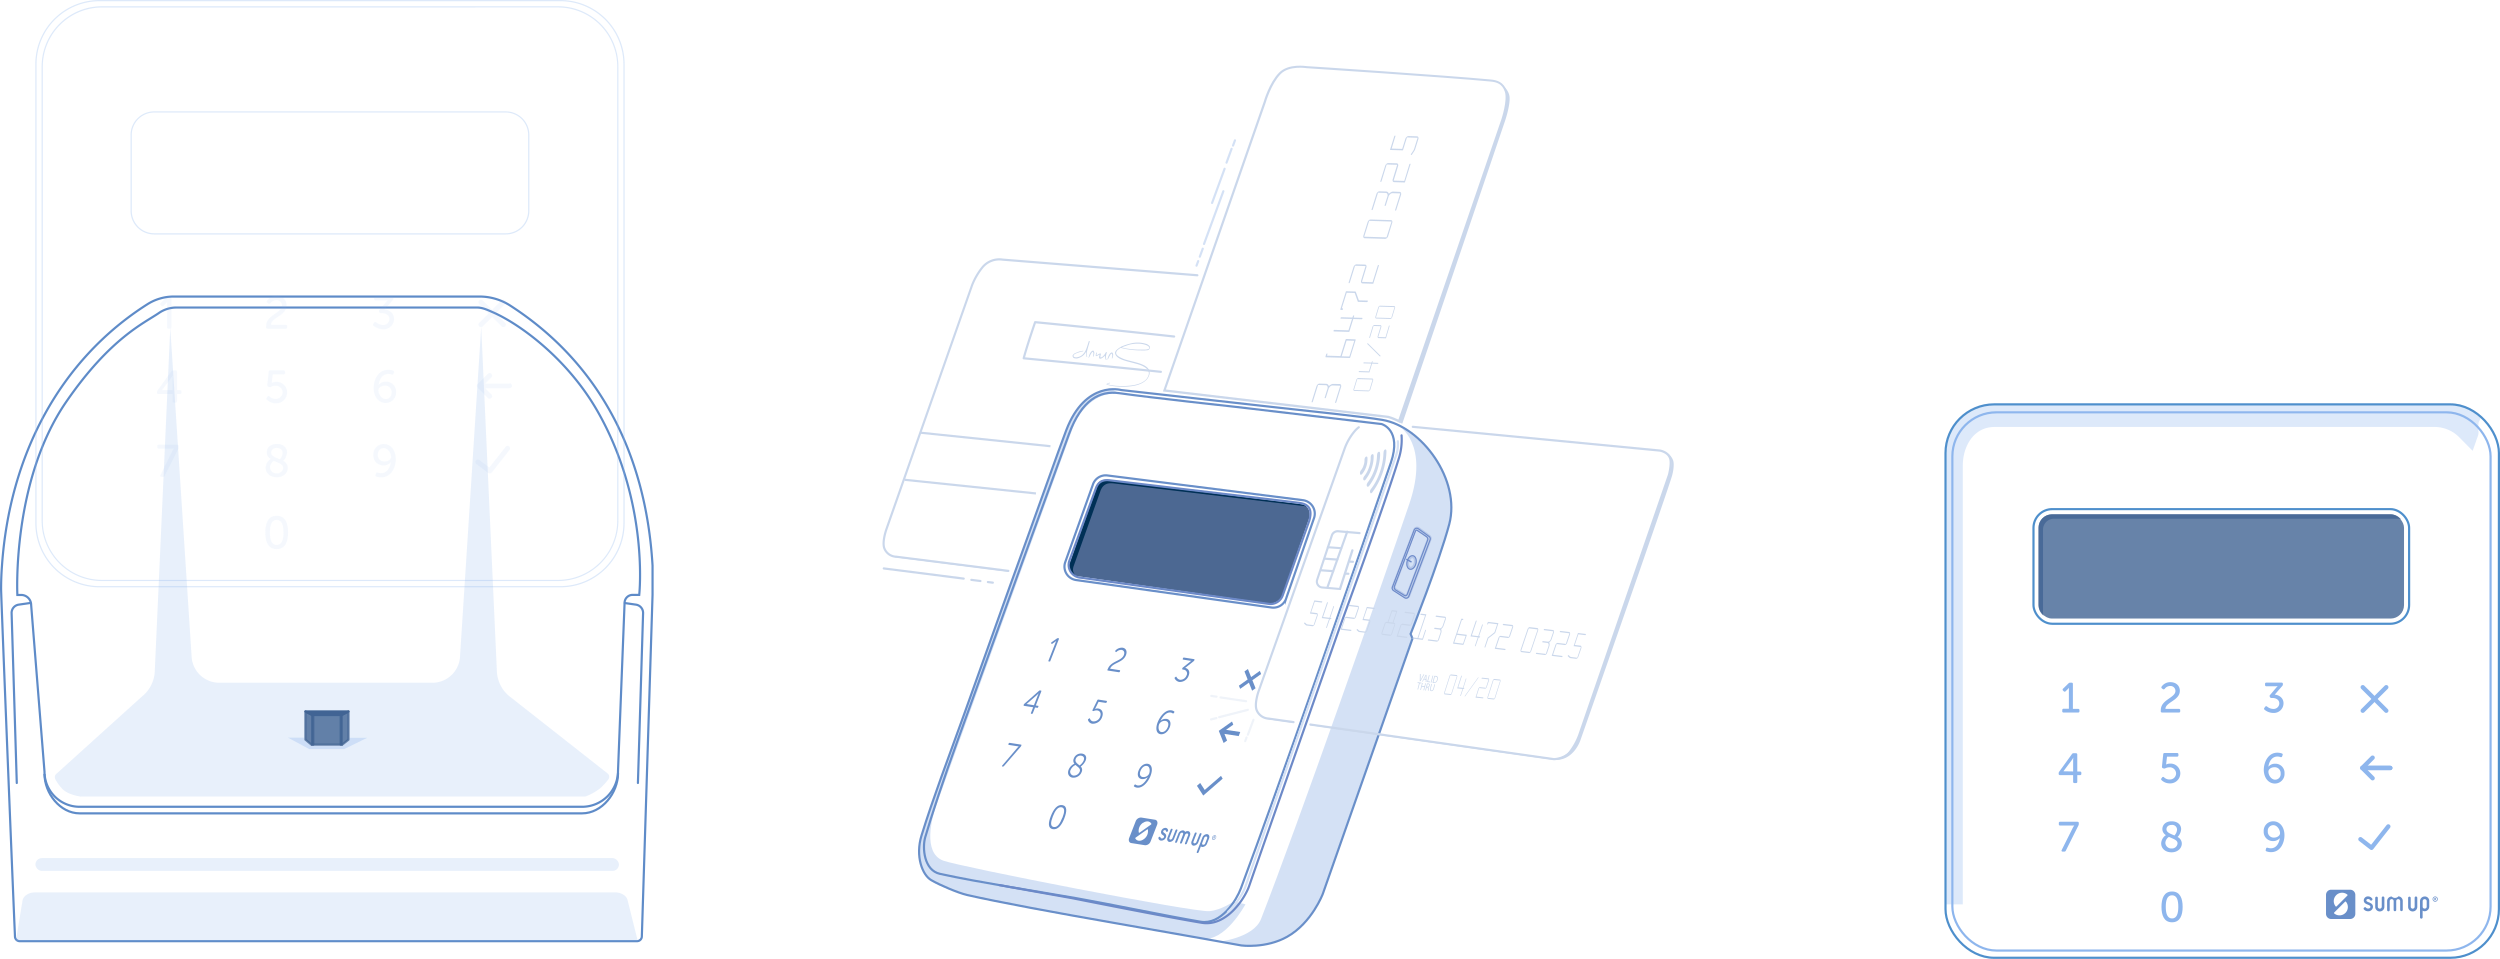 <svg id="Layer_1" data-name="Layer 1" xmlns="http://www.w3.org/2000/svg" width="1141.45" height="437.8" viewBox="0 0 1141.45 437.8">
  <defs>
    <style>
      .cls-1, .cls-2, .cls-5 {
        fill: #8eb6ed;
      }

      .cls-1, .cls-18, .cls-4 {
        opacity: 0.3;
      }

      .cls-2 {
        opacity: 0.2;
      }

      .cls-11, .cls-12, .cls-13, .cls-16, .cls-18, .cls-20, .cls-21, .cls-22, .cls-25, .cls-3, .cls-6 {
        fill: none;
      }

      .cls-3, .cls-6 {
        stroke: #5e8bc8;
      }

      .cls-11, .cls-12, .cls-16, .cls-25, .cls-3, .cls-7 {
        stroke-miterlimit: 10;
      }

      .cls-13, .cls-18, .cls-20, .cls-21, .cls-22, .cls-25, .cls-6, .cls-8, .cls-9 {
        stroke-linecap: round;
      }

      .cls-13, .cls-18, .cls-20, .cls-21, .cls-22, .cls-6, .cls-8, .cls-9 {
        stroke-linejoin: round;
      }

      .cls-14, .cls-7, .cls-8, .cls-9 {
        fill: #416494;
      }

      .cls-7, .cls-8, .cls-9 {
        stroke: #416494;
      }

      .cls-14, .cls-7, .cls-9 {
        opacity: 0.8;
      }

      .cls-10 {
        fill: #698fc9;
      }

      .cls-11 {
        stroke: #4e8fcc;
      }

      .cls-12, .cls-13 {
        stroke: #8eb6ed;
      }

      .cls-13 {
        stroke-width: 2px;
      }

      .cls-15 {
        fill: #d4e1f5;
      }

      .cls-16 {
        stroke: #698fc9;
      }

      .cls-17 {
        fill: #4c6892;
      }

      .cls-18, .cls-20, .cls-21 {
        stroke: #6c89c8;
      }

      .cls-19 {
        fill: #003056;
      }

      .cls-20 {
        stroke-width: 0.5px;
      }

      .cls-22, .cls-25 {
        stroke: #d4e1f5;
      }

      .cls-23 {
        fill: #6c89c8;
      }

      .cls-24 {
        fill: #cad7eb;
      }
    </style>
  </defs>
  <title>illu-devices</title>
  <path class="cls-1" d="M1138.16,219s2-5.63,2.48-7a4.77,4.77,0,0,0,0-2.81l.22-3.12,1.34-2.59a23.87,23.87,0,0,0-10.36-5.77H918.95s-21.19,1.15-21.19,21.46V426.1h7.62V225.65c0-8.28,4.64-17.55,14.57-17.55h200.83a15.82,15.82,0,0,1,11.27,4.72Z" transform="translate(-9.2 -13.16)"/>
  <path class="cls-2" d="M241.84,331.1a15.5,15.5,0,0,1-5.79-11.84L228.91,162.4l-9.71,151a12.63,12.63,0,0,1-12.58,11.49H109.3a12.63,12.63,0,0,1-12.58-11.49L86.94,162.79,79.88,319.26a15.5,15.5,0,0,1-5.79,11.84L34.91,366.5A2,2,0,0,0,34.5,369a19.67,19.67,0,0,0,3.38,4.57c2.54,2.41,7,3.09,8,3.28a2.16,2.16,0,0,0,.4,0H276a2.65,2.65,0,0,0,1-.21,25.91,25.91,0,0,0,6.32-3.63,35.37,35.37,0,0,0,3.56-3.88,2,2,0,0,0-.32-2.88Z" transform="translate(-9.2 -13.16)"/>
  <path class="cls-3" d="M301.06,284.77h-3a3.69,3.69,0,0,0-3.69,3.69l-3,76.67A16.39,16.39,0,0,1,275,381.52H45.52a16,16,0,0,1-16-16l-6.1-76.14a4.58,4.58,0,0,0-4.58-4.58H17.13s-2.65-52,22.37-88.27c20-29,35.45-35.79,42.27-40.47a14.14,14.14,0,0,1,8-2.49H227c2.5,0,4.75,1.07,7,2.06,12.64,5.44,34.72,21.61,48.39,45.94C305.71,243,301.06,284.77,301.06,284.77Z" transform="translate(-9.2 -13.16)"/>
  <path class="cls-3" d="M291.39,366.13c0,9.05-7.34,18.39-16.39,18.39H45.52c-8.86,0-16-9.18-16-18" transform="translate(-9.2 -13.16)"/>
  <path class="cls-3" d="M18.23,442.88H300.06a2.2,2.2,0,0,0,2.19-2.12l4.89-156V271.56s0-.1,0-.15c-3.08-52.39-25.36-93.2-65-118.74a25.87,25.87,0,0,0-14-4.11H88.46a22.45,22.45,0,0,0-12,3.54c-40.14,25.51-62.91,69.13-66.36,119.38h0Q9.7,276.8,9.7,282.2c0,2.93,4.69,120.19,6.34,158.63v0A2.17,2.17,0,0,0,18.23,442.88Z" transform="translate(-9.2 -13.16)"/>
  <path class="cls-2" d="M300.42,442.88h-284l3.11-18.8c.52-2,2.89-3.48,5.64-3.48H290.06c2.58,0,4.85,1.28,5.57,3.13Z" transform="translate(-9.2 -13.16)"/>
  <rect class="cls-2" x="16.18" y="391.79" width="266.41" height="5.84" rx="2.92" ry="2.92"/>
  <g class="cls-4">
    <path class="cls-5" d="M265.11,281.33H54.6A29.32,29.32,0,0,1,25.32,252V42.44A29.32,29.32,0,0,1,54.6,13.16H265.11A29.32,29.32,0,0,1,294.4,42.44V252A29.32,29.32,0,0,1,265.11,281.33ZM54.6,13.73A28.74,28.74,0,0,0,25.89,42.44V252A28.74,28.74,0,0,0,54.6,280.76H265.11A28.74,28.74,0,0,0,293.82,252V42.44a28.74,28.74,0,0,0-28.71-28.71Z" transform="translate(-9.2 -13.16)"/>
    <path class="cls-5" d="M264,278.46H55.75A27.58,27.58,0,0,1,28.2,250.91V43.58A27.58,27.58,0,0,1,55.75,16H264a27.58,27.58,0,0,1,27.55,27.55V250.91A27.58,27.58,0,0,1,264,278.46ZM55.75,16.6a27,27,0,0,0-27,27V250.91a27,27,0,0,0,27,27H264a27,27,0,0,0,27-27V43.58a27,27,0,0,0-27-27Z" transform="translate(-9.2 -13.16)"/>
    <path class="cls-5" d="M240.12,120.23H79.59a10.8,10.8,0,0,1-10.79-10.79V74.76A10.8,10.8,0,0,1,79.59,64H240.12a10.8,10.8,0,0,1,10.79,10.79v34.68A10.8,10.8,0,0,1,240.12,120.23ZM79.59,64.55A10.22,10.22,0,0,0,69.38,74.76v34.68a10.22,10.22,0,0,0,10.21,10.21H240.12a10.22,10.22,0,0,0,10.21-10.21V74.76a10.22,10.22,0,0,0-10.21-10.21Z" transform="translate(-9.2 -13.16)"/>
    <g class="cls-4">
      <path class="cls-5" d="M130.71,162.12c0-5.26,7.22-6,7.22-9.47a2.44,2.44,0,0,0-2.65-2.44,3.38,3.38,0,0,0-2.61,1.36c-.29.31-.63.44-1,.15l-.37-.29a.62.62,0,0,1-.19-.94,5.19,5.19,0,0,1,4.3-2.21c2.69,0,4.65,1.69,4.65,4.23,0,4.84-7.05,5.59-7.11,8.95h6.65a.62.62,0,0,1,.69.69v.42a.62.62,0,0,1-.69.69h-8.18a.66.66,0,0,1-.73-.69Z" transform="translate(-9.2 -13.16)"/>
    </g>
    <g class="cls-4">
      <path class="cls-5" d="M179.68,161l.33-.48a.62.62,0,0,1,1-.13,4.86,4.86,0,0,0,3,1.17,2.8,2.8,0,0,0,3-2.69c0-1.81-1.61-2.71-3.42-2.71h-.46a.76.76,0,0,1-.77-.5l-.06-.12a.77.77,0,0,1,.17-.9l2.84-3.36a11.41,11.41,0,0,1,.92-1v0a9.87,9.87,0,0,1-1.25.06h-4.3a.63.63,0,0,1-.69-.69v-.42a.62.62,0,0,1,.69-.69h7.43c.46,0,.69.23.69.65v.19a1.13,1.13,0,0,1-.31.83l-3.69,4.25c2,.21,4.32,1.46,4.32,4.32a4.77,4.77,0,0,1-5,4.73,7,7,0,0,1-4.3-1.56A.64.64,0,0,1,179.68,161Z" transform="translate(-9.2 -13.16)"/>
    </g>
    <g class="cls-4">
      <path class="cls-5" d="M80.88,192.37v-.12a1.36,1.36,0,0,1,.27-.86l6.26-8.68a.89.89,0,0,1,.81-.44h1.15a.62.62,0,0,1,.69.69v8.34h1.31a.63.63,0,0,1,.69.69v.38c0,.46-.21.69-.58.69H90.06v3.25a.62.62,0,0,1-.69.69H88.7a.62.62,0,0,1-.69-.69v-3.25H81.57A.62.62,0,0,1,80.88,192.37ZM88,191.3v-5.36a12.77,12.77,0,0,1,.1-1.46h0a11.35,11.35,0,0,1-.73,1.21l-4.17,5.57v0Z" transform="translate(-9.2 -13.16)"/>
    </g>
    <g class="cls-4">
      <path class="cls-5" d="M131,194.7l.33-.46a.59.59,0,0,1,.94-.08,3.83,3.83,0,0,0,2.71,1.13,3.06,3.06,0,0,0,3.23-3,3.11,3.11,0,0,0-3.36-3,4.52,4.52,0,0,0-2,.52,1.28,1.28,0,0,1-.92,0l-.19-.06a.74.74,0,0,1-.5-.81l.63-6a.63.63,0,0,1,.71-.65h6.09a.61.61,0,0,1,.69.69v.42a.62.62,0,0,1-.69.69h-4.94l-.35,3.11a4.34,4.34,0,0,1-.1.77h0a4.24,4.24,0,0,1,1.9-.46,4.81,4.81,0,0,1,5.13,4.8,5,5,0,0,1-5.21,5,5.74,5.74,0,0,1-4-1.61A.6.6,0,0,1,131,194.7Z" transform="translate(-9.2 -13.16)"/>
    </g>
    <g class="cls-4">
      <path class="cls-5" d="M186.46,182a6.94,6.94,0,0,1,2.21.35.6.6,0,0,1,.4.88l-.19.52a.59.59,0,0,1-.83.42,4.4,4.4,0,0,0-1.5-.27c-2.75,0-4.15,2.52-4.46,5h0a4.2,4.2,0,0,1,3.4-1.48,4.49,4.49,0,0,1,4.55,4.73,4.74,4.74,0,0,1-4.76,5c-3.13,0-5.49-2.75-5.49-6.9C179.83,186.49,181.92,182,186.46,182Zm-1.15,13.33c1.67,0,2.69-1.27,2.69-3a2.89,2.89,0,0,0-3.09-3.09c-1.65,0-2.94,1-2.94,2.15C182,193.06,183.36,195.35,185.32,195.35Z" transform="translate(-9.2 -13.16)"/>
    </g>
    <g class="cls-4">
      <path class="cls-5" d="M87.77,219.27a12.37,12.37,0,0,1,.81-1.36v0a5.63,5.63,0,0,1-1,.06h-5.9a.62.62,0,0,1-.69-.69v-.42a.61.61,0,0,1,.69-.69h8.47c.46,0,.69.23.69.65v.33a1.63,1.63,0,0,1-.19.83l-6.22,12.41a.79.79,0,0,1-.79.5h-.69c-.52,0-.73-.33-.5-.81Z" transform="translate(-9.2 -13.16)"/>
    </g>
    <g class="cls-4">
      <path class="cls-5" d="M132.77,222.71a3.44,3.44,0,0,1-1.77-3c0-2,1.48-3.86,4.59-3.86,2.75,0,4.67,1.54,4.67,3.88a6.05,6.05,0,0,1-1.75,3.86,3.66,3.66,0,0,1,2.09,3.19c0,2.25-2,4.3-5,4.3s-5.13-1.88-5.13-4.4A5.09,5.09,0,0,1,132.77,222.71Zm2.77,6.59a2.76,2.76,0,0,0,2.94-2.48c0-1.71-1.94-2.19-4.23-3.23a3.76,3.76,0,0,0-1.77,2.92A2.9,2.9,0,0,0,135.55,229.3Zm2.69-9.3c0-1.46-1.08-2.32-2.65-2.32s-2.57.94-2.57,2.09c0,1.69,2,2.25,3.92,3.11A4.53,4.53,0,0,0,138.24,220Z" transform="translate(-9.2 -13.16)"/>
    </g>
    <g class="cls-4">
      <path class="cls-5" d="M130.32,256.24c0-4.23,1.29-7.59,5.21-7.59s5.21,3.36,5.21,7.59-1.27,7.63-5.21,7.63S130.32,260.49,130.32,256.24Zm8.3,0c0-3.19-.67-5.7-3.09-5.7s-3.09,2.5-3.09,5.7.69,5.74,3.09,5.74S138.63,259.45,138.63,256.24Z" transform="translate(-9.2 -13.16)"/>
    </g>
    <g class="cls-4">
      <path class="cls-5" d="M180.83,229.34a.59.59,0,0,1,.83-.4,5.07,5.07,0,0,0,1.5.27c2.75,0,4.15-2.54,4.46-5h0a4.32,4.32,0,0,1-3.42,1.46,4.52,4.52,0,0,1-4.53-4.78,4.69,4.69,0,0,1,4.73-5c3.15,0,5.51,2.75,5.51,6.88,0,3.86-2.07,8.34-6.63,8.34a6.33,6.33,0,0,1-2.21-.37.57.57,0,0,1-.4-.86Zm6.9-7.57c0-1.69-1.38-4-3.34-4-1.67,0-2.69,1.27-2.69,3a2.89,2.89,0,0,0,3.09,3.09C186.44,223.92,187.74,222.9,187.74,221.77Z" transform="translate(-9.2 -13.16)"/>
    </g>
    <path class="cls-1" d="M235.54,156.25l4.29-4.29a1.15,1.15,0,0,0-1.63-1.63l-4.29,4.29-4.29-4.29A1.15,1.15,0,0,0,228,152l4.29,4.29L228,160.54a1.15,1.15,0,1,0,1.63,1.63l4.29-4.29,4.29,4.29a1.15,1.15,0,0,0,1.63-1.63Z" transform="translate(-9.2 -13.16)"/>
    <path class="cls-1" d="M241.83,188.29H230.75l2.82-2.82a1.15,1.15,0,0,0-1.63-1.63l-4.78,4.78,0,0-.1.14a1.13,1.13,0,0,0-.09.15l0,0s0,.07,0,.11a1,1,0,0,0,0,.67s0,.07,0,.11l0,0a1.13,1.13,0,0,0,.09.15l.1.14,0,0,4.78,4.78a1.15,1.15,0,0,0,1.63-1.63l-2.82-2.82h11.08a1.15,1.15,0,0,0,0-2.3Z" transform="translate(-9.2 -13.16)"/>
    <g class="cls-4">
      <path class="cls-5" d="M232.84,229.35a1.15,1.15,0,0,1-.69-.23L226.64,225a1.15,1.15,0,0,1,1.37-1.84l4.62,3.44,7.41-9.43a1.15,1.15,0,0,1,1.81,1.42l-8.1,10.31A1.15,1.15,0,0,1,232.84,229.35Z" transform="translate(-9.2 -13.16)"/>
    </g>
    <path class="cls-1" d="M82.91,152.73a.6.6,0,0,0,1,0l.94-.92a4.13,4.13,0,0,0,.65-.79h0s0,.44,0,.9v6.81h0v4a.47.47,0,0,0,.47.47H87a.47.47,0,0,0,.47-.48V149.2a.61.61,0,0,0-.69-.69h-.67a1.15,1.15,0,0,0-.84.33l-2.67,2.61a.62.62,0,0,0,0,1Z" transform="translate(-9.2 -13.16)"/>
  </g>
  <path class="cls-6" d="M294.5,288.5l5.06.73a3.8,3.8,0,0,1,3.26,3.88l-2.36,77.53" transform="translate(-9.2 -13.16)"/>
  <path class="cls-6" d="M22.82,288.5l-5.06.73a3.8,3.8,0,0,0-3.26,3.88l2.36,77.53" transform="translate(-9.2 -13.16)"/>
  <polygon class="cls-1" points="131.42 336.76 141.25 342.05 157.07 342.05 167.67 336.87 159.55 336.87 159.59 337.86 156.49 340.45 141.97 340.45 139.1 338.09 138.97 337.78 138.97 336.76 131.42 336.76"/>
  <rect class="cls-7" x="142.48" y="326.45" width="13.54" height="13.54"/>
  <polygon class="cls-8" points="156.03 326.45 159.11 324.83 139.45 324.83 142.49 326.45 156.03 326.45"/>
  <polygon class="cls-9" points="159.11 324.83 159.11 337.72 156.3 339.96 155.54 339.99 155.54 326.45 156.03 326.45 159.11 324.83"/>
  <polygon class="cls-9" points="139.45 324.83 139.45 337.72 142.17 339.99 143.04 339.99 143.04 326.45 142.59 326.45 139.45 324.83"/>
  <g>
    <path class="cls-10" d="M1082.22,419.38h-8.64a2.37,2.37,0,0,0-2.37,2.37v8.64a2.37,2.37,0,0,0,2.37,2.37h8.64a2.37,2.37,0,0,0,2.37-2.37v-8.64a2.37,2.37,0,0,0-2.37-2.37m-6.36,2.5a3.8,3.8,0,0,1,5.1-.25.31.31,0,0,1,0,.44l-4.91,4.91a.32.32,0,0,1-.45,0,3.8,3.8,0,0,1,.26-5.08m4.2,8.08a3.8,3.8,0,0,1-5.09.26.32.32,0,0,1,0-.46l4.91-4.9a.31.31,0,0,1,.44,0,3.8,3.8,0,0,1-.25,5.1" transform="translate(-9.2 -13.16)"/>
    <path class="cls-10" d="M1089,427.4a.64.64,0,0,0-.62.6.62.62,0,0,0,.12.36,2.37,2.37,0,0,0,1.87.86,2.11,2.11,0,0,0,2.28-2c0-1.34-1.07-1.76-1.93-2.1-.67-.26-1.08-.45-1.08-.84s.25-.64.82-.64a1,1,0,0,1,.86.45.6.6,0,0,0,.48.28.62.62,0,0,0,.62-.6.59.59,0,0,0-.1-.33,2.32,2.32,0,0,0-1.87-1,1.87,1.87,0,0,0-2,1.81c0,1.22,1,1.62,1.81,1.93.65.25,1.2.47,1.2,1s-.37.8-1.07.8a1.13,1.13,0,0,1-.89-.38.65.65,0,0,0-.48-.26" transform="translate(-9.2 -13.16)"/>
    <path class="cls-10" d="M1116.26,422.48h0a2.13,2.13,0,0,0-2.13,2.14v2.47c0,.07,0,.14,0,.21V432a.59.59,0,0,0,1.19,0v-3.08a1.48,1.48,0,0,0,.94.3h0a2.14,2.14,0,0,0,2.08-2.2v-2.47a2,2,0,0,0-2.08-2.08m.92,4.61a.84.84,0,0,1-.92.92h0a.84.84,0,0,1-.92-.92v-2.47a.92.92,0,0,1,.92-.92h0a.92.92,0,0,1,.92.92Z" transform="translate(-9.2 -13.16)"/>
    <path class="cls-10" d="M1112.86,423.06a.59.59,0,0,0-1.18,0h0v4.08a.9.9,0,0,1-.9.9h0a.9.9,0,0,1-.9-.9v-4h0a.59.59,0,0,0-1.18,0h0v4.08a2.09,2.09,0,0,0,2.09,2.09h0a2.09,2.09,0,0,0,2.09-2.09v-4.08Z" transform="translate(-9.2 -13.16)"/>
    <path class="cls-10" d="M1097.84,423.06a.59.59,0,0,0-1.18,0h0v4.08a.9.9,0,0,1-.9.9h0a.9.9,0,0,1-.9-.9v-4h0a.59.59,0,0,0-1.18,0h0v4.08a2.09,2.09,0,0,0,2.09,2.09h0a2.09,2.09,0,0,0,2.09-2.09v-4.08Z" transform="translate(-9.2 -13.16)"/>
    <path class="cls-10" d="M1104.2,422.49h0a2.08,2.08,0,0,1-3,0h0a2.09,2.09,0,0,0-2.09,2.09v4.08h0a.59.59,0,0,0,1.18,0h0v-4.08a.9.9,0,0,1,.9-.9h0a.9.9,0,0,1,.9.86s0,0,0,0v4.08h0a.59.59,0,0,0,1.18,0h0v-4.08s0,0,0,0a.9.9,0,0,1,.9-.86h0a.9.9,0,0,1,.9.9v4h0a.59.59,0,0,0,1.18,0h0v-4.08a2.09,2.09,0,0,0-2.09-2.09" transform="translate(-9.2 -13.16)"/>
    <path class="cls-10" d="M1121.06,422.49a1.18,1.18,0,1,0,1.18,1.18,1.18,1.18,0,0,0-1.18-1.18m0,2.07a.89.89,0,1,1,.89-.89.89.89,0,0,1-.89.89" transform="translate(-9.2 -13.16)"/>
    <path class="cls-10" d="M1120.7,423.24a.12.12,0,0,1,.13-.13h.3a.34.34,0,0,1,.37.34.3.3,0,0,1-.26.31l.22.24a.15.15,0,0,1,.05.11.12.12,0,0,1-.13.12.13.13,0,0,1-.12-.06l-.31-.39h0v.32a.13.13,0,1,1-.25,0Zm.25.35h.16a.12.12,0,1,0,0-.24h-.16Z" transform="translate(-9.2 -13.16)"/>
  </g>
  <rect class="cls-11" x="888.28" y="184.63" width="252.67" height="252.67" rx="22.22" ry="22.22"/>
  <rect class="cls-12" x="891.41" y="188.26" width="245.74" height="245.74" rx="20.1" ry="20.1"/>
  <rect class="cls-11" x="928.45" y="232.46" width="171.5" height="52.33" rx="8.55" ry="8.55"/>
  <line class="cls-13" x1="1078.79" y1="313.77" x2="1089.52" y2="324.49"/>
  <line class="cls-13" x1="1089.52" y1="313.77" x2="1078.79" y2="324.49"/>
  <polyline class="cls-13" points="1091.34 350.63 1078.59 350.63 1083.28 355.32"/>
  <polyline class="cls-13" points="1091.34 350.63 1078.59 350.63 1083.28 345.94"/>
  <polyline class="cls-13" points="1077.74 383.17 1082.78 387.09 1090.45 377.34"/>
  <path class="cls-5" d="M950.8,337.4a.56.56,0,0,1,.64-.64h2.37V328c0-.42,0-.83,0-.83h0a3.85,3.85,0,0,1-.6.73l-.87.85a.55.55,0,0,1-.89,0l-.27-.27a.57.57,0,0,1,0-.91l2.47-2.41a1.06,1.06,0,0,1,.77-.31H955a.56.56,0,0,1,.64.64v11.33H958a.57.57,0,0,1,.64.64v.39a.57.57,0,0,1-.64.64h-6.58a.56.56,0,0,1-.64-.64Z" transform="translate(-9.2 -13.16)"/>
  <path class="cls-5" d="M995.78,337.39c0-4.86,6.68-5.56,6.68-8.76a2.26,2.26,0,0,0-2.45-2.26,3.12,3.12,0,0,0-2.41,1.25c-.27.29-.58.41-.91.14l-.35-.27a.57.57,0,0,1-.17-.87,4.8,4.8,0,0,1,4-2c2.49,0,4.3,1.56,4.3,3.92,0,4.48-6.52,5.17-6.58,8.28H1004a.57.57,0,0,1,.64.64v.39a.57.57,0,0,1-.64.64h-7.57a.61.61,0,0,1-.68-.64Z" transform="translate(-9.2 -13.16)"/>
  <path class="cls-5" d="M1043.11,336.32l.31-.44a.58.58,0,0,1,.89-.12,4.51,4.51,0,0,0,2.8,1.08,2.59,2.59,0,0,0,2.78-2.49c0-1.68-1.49-2.51-3.17-2.51h-.42a.71.71,0,0,1-.71-.46l-.06-.12a.71.71,0,0,1,.16-.83l2.63-3.11a10.42,10.42,0,0,1,.85-.89v0a9.16,9.16,0,0,1-1.16.06h-4a.58.58,0,0,1-.64-.64v-.39a.57.57,0,0,1,.64-.64h6.87c.42,0,.64.21.64.6v.17a1,1,0,0,1-.29.77l-3.42,3.94c1.81.19,4,1.35,4,4a4.42,4.42,0,0,1-4.63,4.38,6.44,6.44,0,0,1-4-1.45A.59.59,0,0,1,1043.11,336.32Z" transform="translate(-9.2 -13.16)"/>
  <path class="cls-5" d="M949.15,366.39v-.12a1.25,1.25,0,0,1,.25-.79l5.79-8a.82.82,0,0,1,.75-.41H957a.57.57,0,0,1,.64.64v7.72h1.22a.58.58,0,0,1,.64.64v.35c0,.42-.19.64-.54.64h-1.31v3a.57.57,0,0,1-.64.64h-.62a.57.57,0,0,1-.64-.64v-3h-6A.57.57,0,0,1,949.15,366.39Zm6.6-1v-5a11.79,11.79,0,0,1,.1-1.35h0a10.46,10.46,0,0,1-.68,1.12l-3.86,5.15v0Z" transform="translate(-9.2 -13.16)"/>
  <path class="cls-5" d="M996.07,368.56l.31-.42a.54.54,0,0,1,.87-.08,3.55,3.55,0,0,0,2.51,1,2.83,2.83,0,0,0,3-2.76,2.88,2.88,0,0,0-3.11-2.8,4.18,4.18,0,0,0-1.87.48,1.19,1.19,0,0,1-.85,0l-.17-.06a.68.68,0,0,1-.46-.75l.58-5.6a.58.58,0,0,1,.66-.6h5.64a.56.56,0,0,1,.64.64v.39a.57.57,0,0,1-.64.64h-4.57l-.33,2.88a4.16,4.16,0,0,1-.1.71h0a3.93,3.93,0,0,1,1.76-.42,4.45,4.45,0,0,1,4.75,4.44,4.61,4.61,0,0,1-4.83,4.59,5.31,5.31,0,0,1-3.74-1.49A.56.56,0,0,1,996.07,368.56Z" transform="translate(-9.2 -13.16)"/>
  <path class="cls-5" d="M1049,356.82a6.43,6.43,0,0,1,2,.33.55.55,0,0,1,.37.81l-.17.48a.55.55,0,0,1-.77.39,4.06,4.06,0,0,0-1.39-.25c-2.55,0-3.84,2.34-4.13,4.65h0a3.88,3.88,0,0,1,3.15-1.37,4.15,4.15,0,0,1,4.21,4.38,4.39,4.39,0,0,1-4.4,4.67c-2.89,0-5.08-2.55-5.08-6.39C1042.9,361,1044.83,356.82,1049,356.82ZM1048,369.15a2.52,2.52,0,0,0,2.49-2.82,2.67,2.67,0,0,0-2.86-2.86c-1.53,0-2.72.93-2.72,2C1044.89,367,1046.16,369.15,1048,369.15Z" transform="translate(-9.2 -13.16)"/>
  <path class="cls-5" d="M955.52,391.28a11.5,11.5,0,0,1,.75-1.25v0a5.22,5.22,0,0,1-.95.06h-5.46a.57.57,0,0,1-.64-.64V389a.56.56,0,0,1,.64-.64h7.84c.42,0,.64.21.64.6v.31a1.51,1.51,0,0,1-.17.77l-5.75,11.49a.73.73,0,0,1-.73.46H951c-.48,0-.68-.31-.46-.75Z" transform="translate(-9.2 -13.16)"/>
  <path class="cls-5" d="M998.13,394.46a3.19,3.19,0,0,1-1.64-2.74c0-1.81,1.37-3.57,4.25-3.57,2.55,0,4.32,1.43,4.32,3.59a5.6,5.6,0,0,1-1.62,3.57,3.38,3.38,0,0,1,1.93,3c0,2.08-1.81,4-4.67,4s-4.75-1.74-4.75-4.07A4.7,4.7,0,0,1,998.13,394.46Zm2.57,6.1a2.55,2.55,0,0,0,2.72-2.3c0-1.58-1.8-2-3.92-3a3.49,3.49,0,0,0-1.64,2.7A2.68,2.68,0,0,0,1000.7,400.56Zm2.49-8.61a2.16,2.16,0,0,0-2.45-2.14c-1.53,0-2.37.87-2.37,1.93,0,1.56,1.83,2.08,3.63,2.88A4.19,4.19,0,0,0,1003.19,392Z" transform="translate(-9.2 -13.16)"/>
  <path class="cls-5" d="M996.09,427.2c0-3.92,1.2-7,4.83-7s4.83,3.11,4.83,7-1.18,7.06-4.83,7.06S996.09,431.14,996.09,427.2Zm7.68,0c0-3-.62-5.27-2.86-5.27s-2.86,2.32-2.86,5.27.64,5.31,2.86,5.31S1003.77,430.17,1003.77,427.2Z" transform="translate(-9.2 -13.16)"/>
  <path class="cls-5" d="M1043.83,400.6c.15-.41.41-.46.77-.37a4.75,4.75,0,0,0,1.39.25c2.55,0,3.84-2.36,4.13-4.65h0a4,4,0,0,1-3.17,1.35,4.18,4.18,0,0,1-4.19-4.42,4.34,4.34,0,0,1,4.38-4.61c2.92,0,5.1,2.55,5.1,6.37,0,3.57-1.91,7.72-6.14,7.72a5.84,5.84,0,0,1-2-.35.53.53,0,0,1-.37-.79Zm6.39-7c0-1.56-1.27-3.69-3.09-3.69a2.52,2.52,0,0,0-2.49,2.82,2.67,2.67,0,0,0,2.86,2.86C1049,395.58,1050.22,394.64,1050.22,393.6Z" transform="translate(-9.2 -13.16)"/>
  <rect class="cls-14" x="930.78" y="234.84" width="166.85" height="47.58" rx="6.12" ry="6.12"/>
  <path class="cls-14" d="M942,292.55V255a5,5,0,0,1,5-5h156.79a5,5,0,0,1,1.7.32,6.1,6.1,0,0,0-4.79-2.32H946.07a6.12,6.12,0,0,0-6.11,6.12v35.35a6.1,6.1,0,0,0,2.32,4.79A5,5,0,0,1,942,292.55Z" transform="translate(-9.2 -13.16)"/>
  <path class="cls-15" d="M572.36,424.8s-5.45,3.88-11,4.38c-6.92.63-114.17-20.31-121.54-23.09-9.63-3.64-4.82-20.2-3.53-24.1s63.24-174.85,63.24-174.85,6.55-16,21-14.16L516,190.49s-13.92,2.82-19.09,16.65-62.12,172.43-63.22,175.71-11.09,25.57,2.57,33.67C451,425.26,534,436.85,558,441.62c10.36,2.06,19.85-15.58,19.85-15.58Z" transform="translate(-9.2 -13.16)"/>
  <path class="cls-16" d="M497.24,211.45c5.85-15.94,14.24-20,22.95-18.78C534.11,194.68,574,199,574,199L640,206.77s9.4,2.54,4.24,17.67C627.47,273.57,592.86,373,575.77,418.77c-2,5.38-9,16.81-18.4,15.23-14.76-2.48-42.33-8.22-56.49-10.7-16.34-2.87-44.43-7.19-62.52-11.16-7.3-1.6-8.11-11.89-6.74-16.66,2.77-9.59,8.57-27.1,14.79-44.17,9.81-26.94,19.73-54.44,19.73-54.44S489.41,232.78,497.24,211.45Z" transform="translate(-9.2 -13.16)"/>
  <path class="cls-17" d="M588.12,288.67,500.8,276.18a4.2,4.2,0,0,1-3.35-5.6L509.87,235a4.17,4.17,0,0,1,4.44-2.74l89.14,11.19c3.64.48,4.08,4.21,3.51,6.26L595,284.43A6.4,6.4,0,0,1,588.12,288.67Z" transform="translate(-9.2 -13.16)"/>
  <path class="cls-15" d="M648,207.81s14,7.92,4.67,35.39c-12.05,35.51-50.72,146-67.71,189.55-3.45,8.83-19.68,10.44-19.68,10.44l11.88,2,9.42-.65s7.66-2.5,10-3.52c9.26-4,16.24-19.57,16.24-19.57l40.93-116.57-.86-2.08S668.51,264.2,671,250.6C676.16,222.49,648,207.81,648,207.81Z" transform="translate(-9.2 -13.16)"/>
  <path class="cls-18" d="M661.83,257.89,657,254.37a1.31,1.31,0,0,0-2,.6l-9.9,26a1.33,1.33,0,0,0,.52,1.58l5.05,3.26a1.31,1.31,0,0,0,1.93-.64l9.73-25.79A1.33,1.33,0,0,0,661.83,257.89Zm-.75,1.73-9.25,24.71a.9.9,0,0,1-1.31.45l-3.59-2.23a1.57,1.57,0,0,1-.92-2.08c2.37-6.19,9.19-25,9.19-25a.78.78,0,0,1,1.17-.39l4.18,2.83A1.4,1.4,0,0,1,661.08,259.63Z" transform="translate(-9.2 -13.16)"/>
  <path class="cls-19" d="M499.46,271.5l12.07-33.86c1.22-3.65,3.55-4.09,6.31-3.74l86.08,10.25a4.4,4.4,0,0,1,2,.49c-.86-.79-1.58-1.1-3.54-1.35l-86.21-10.73c-2.76-.35-4.86-.07-6.31,3.74l-12.07,33.86c-1,2.72.25,4.71,2.66,6.06C499.22,274.72,498.73,273.51,499.46,271.5Z" transform="translate(-9.2 -13.16)"/>
  <path class="cls-16" d="M521.16,191.25s34.9,3.95,68.8,7.71c20.1,2.23,41.07,4.36,50.4,5.92,17.94,3,35.94,27.42,30.52,47.68-4.59,17.18-17.63,50.06-17.63,50.06l.86,2.08L613.17,421.27s-5,13.25-16.24,19.57c-9.71,5.49-20.91,4-20.91,4s-27.69-5-58.25-10.31c-25.44-4.44-53.44-9.61-67-12.73-4.3-1-12.5-4.56-16.34-6.76-4.15-2.38-7.4-11-4.47-20.44,5.21-16.88,12.08-34.94,19.44-55.31,8.3-23,17.4-49,28.72-80.14,7.63-21,13.53-38,17.9-49.53C504.82,186.58,521.16,191.25,521.16,191.25Z" transform="translate(-9.2 -13.16)"/>
  <path class="cls-20" d="M646.8,282.77l3.59,2.23a.9.9,0,0,0,1.31-.45L661,259.84a1.4,1.4,0,0,0-.54-1.66l-4.18-2.83c-.42-.28-.7,0-.87.5,0,0-7.11,18.66-9.48,24.85A1.57,1.57,0,0,0,646.8,282.77Z" transform="translate(-9.2 -13.16)"/>
  <path class="cls-20" d="M656.82,254.59l4.88,3.52a1.33,1.33,0,0,1,.46,1.54l-9.73,25.79a1.31,1.31,0,0,1-1.93.64l-5.05-3.26a1.33,1.33,0,0,1-.52-1.58l9.9-26A1.31,1.31,0,0,1,656.82,254.59Z" transform="translate(-9.2 -13.16)"/>
  <path class="cls-21" d="M465.53,417.28c16.38,3,32.89,5.91,32.89,5.91s43.35,8.67,59.53,11.31c11.43,1.86,19.75-11.5,21.58-16.79,5.9-17,22.32-63.75,22.32-63.75l19.09-54.52s20.91-57.1,26.78-76.5a28.27,28.27,0,0,0,1.4-11" transform="translate(-9.2 -13.16)"/>
  <path class="cls-16" d="M589.82,290.55,500.52,278a6.2,6.2,0,0,1-4.94-8.23l12.66-35.48a6.15,6.15,0,0,1,6.55-4.05l89.36,11.3a6.19,6.19,0,0,1,5,8.19l-12.72,36.69A6.15,6.15,0,0,1,589.82,290.55Z" transform="translate(-9.2 -13.16)"/>
  <path class="cls-22" d="M647.44,214.62a16.06,16.06,0,0,1-.69,6.09c-1,3.38-48.39,138.36-48.39,138.36l-20.3,58.2s-1.64,5.9-8.1,12.2" transform="translate(-9.2 -13.16)"/>
  <path class="cls-20" d="M655.69,270.49c-.42,1.7-1.66,2.85-2.77,2.57s-1.68-1.88-1.26-3.58,1.66-2.85,2.77-2.57S656.11,268.79,655.69,270.49Z" transform="translate(-9.2 -13.16)"/>
  <path class="cls-18" d="M654.36,267.2c-.94-.24-2,.82-2.39,2.35s.08,3,1,3.21,2-.82,2.39-2.35S655.3,267.43,654.36,267.2Zm.82,3.15c-.33,1.35-1.27,2.27-2.1,2.07s-1.23-1.47-.9-2.81,1.27-2.27,2.1-2.07S655.51,269,655.17,270.35Z" transform="translate(-9.2 -13.16)"/>
  <path class="cls-23" d="M653.76,269.67l-.13.24a.18.18,0,0,1-.24.08l-2.1-1.13a.18.18,0,0,1-.07-.25l.13-.24a.18.18,0,0,1,.24-.08l2.1,1.13A.18.18,0,0,1,653.76,269.67Z" transform="translate(-9.2 -13.16)"/>
  <path class="cls-21" d="M588.43,288.87l-86.18-12a5.81,5.81,0,0,1-4.8-7.68l12.07-33c1.15-3.29,3.55-4.09,6.31-3.74l86.27,10.27c3.75.47,6.72,2.05,4.87,8.24l-12.12,34.09A5.89,5.89,0,0,1,588.43,288.87Z" transform="translate(-9.2 -13.16)"/>
  <g>
    <path class="cls-24" d="M469.56,274.31h-.06l-51.07-6.46a6.55,6.55,0,0,1-5.89-4.08c-1.22-3,.75-8.68.83-8.92l39.21-111.66a31.59,31.59,0,0,1,4.75-8.22A10.44,10.44,0,0,1,467,131.2l88.92,7.14a.5.5,0,1,1-.08,1l-89-7.15a9.47,9.47,0,0,0-8.77,3.42,31.16,31.16,0,0,0-4.58,7.92L414.31,255.18c0,.05-1.93,5.55-.85,8.21a5.46,5.46,0,0,0,5,3.46l51.15,6.46a.5.5,0,0,1-.06,1Z" transform="translate(-9.2 -13.16)"/>
    <path class="cls-24" d="M469.92,273.73l-52.65-6.6.8.54,51.54,6.53C469.76,274,469.81,274,469.92,273.73Z" transform="translate(-9.2 -13.16)"/>
    <rect class="cls-24" x="458.6" y="183.94" width="1" height="59.72" transform="translate(189.76 635.16) rotate(-84.06)"/>
    <path class="cls-24" d="M539.19,183.42h-.05c-23.8-2.49-47.83-4.77-58.08-5.75l-4.51-.43a.5.5,0,0,1-.43-.62c1.35-5.25,5.19-16.41,5.23-16.53a.53.53,0,0,1,.52-.33c.33,0,32.94,3.21,63.46,6.55a.5.5,0,1,1-.11,1c-28.71-3.14-59.25-6.14-63.06-6.51-.65,1.91-3.63,10.69-4.93,15.51l3.92.37c10.26,1,34.29,3.26,58.1,5.75a.5.5,0,0,1-.05,1Z" transform="translate(-9.2 -13.16)"/>
    <rect class="cls-24" x="451.68" y="205.18" width="1" height="60.31" transform="translate(162.14 647.58) rotate(-84.06)"/>
    <g>
      <path class="cls-24" d="M515.91,187.92c.11,0,.15.06.12.15s0,0-.12.1c-.73.15-1.11.26-1.14.35s.13.12.46.21.69.16,1.11.24l1.2.19.73.1q.71.07,2,.13c.85,0,1.79,0,2.82,0a31.82,31.82,0,0,0,3.21-.31,16.17,16.17,0,0,0,3.12-.78,8.86,8.86,0,0,0,2.58-1.44,4.9,4.9,0,0,0,1.57-2.29,2.62,2.62,0,0,0,.08-1.64,3.25,3.25,0,0,0-.78-1.3,5.68,5.68,0,0,0-1.33-1,12.16,12.16,0,0,0-1.6-.76,20.68,20.68,0,0,0-2-.63l-2-.53-2-.53q-1-.27-2-.63-.58-.22-1.18-.5a7.13,7.13,0,0,1-1.11-.66,3.93,3.93,0,0,1-.87-.86,2.49,2.49,0,0,1-.45-1.15,1.14,1.14,0,0,1,.06-.51,2.31,2.31,0,0,1,.58-.87,8.58,8.58,0,0,1,1-.82,8.44,8.44,0,0,1,1.06-.68,7.09,7.09,0,0,1,.89-.41,27.36,27.36,0,0,1,4.16-1.25,12.71,12.71,0,0,1,3.78-.21,11.91,11.91,0,0,1,1.47.23q.73.16,1.5.4a4.14,4.14,0,0,1,1.09.78,1,1,0,0,1,.28,1.08,1.64,1.64,0,0,1-.56.76,1.72,1.72,0,0,1-.68.2c-.31,0-.63.07-1,.08l-1,0h-.77q-1.87,0-3.71-.19-1.4-.13-2.74-.37T521,172s0,0-.07-.06a9.41,9.41,0,0,0-1.24.88,2.42,2.42,0,0,0-.79,1.06A1.25,1.25,0,0,0,519,175a3.24,3.24,0,0,0,.91.89,7.32,7.32,0,0,0,1.22.67l1,.45q.63.25,1.27.43l1.3.35,1.87.47q1.09.27,2.25.62a19.16,19.16,0,0,1,2.23.83,7.1,7.1,0,0,1,1.84,1.16,3.71,3.71,0,0,1,1.08,1.57,3.2,3.2,0,0,1-.09,2.09,5.41,5.41,0,0,1-1.4,2.22,8.42,8.42,0,0,1-2.24,1.52,12.87,12.87,0,0,1-2.79.93,22.67,22.67,0,0,1-3.08.45q-1.57.12-3.1.08t-2.82-.16l-1-.14c-.47-.07-.93-.15-1.39-.25s-.86-.2-1.2-.3-.5-.2-.47-.29a.51.51,0,0,1,.24-.25,3.09,3.09,0,0,1,.44-.21l.48-.17ZM522,171.5a1.49,1.49,0,0,0-.33.13,2.27,2.27,0,0,1-.36.15,22.93,22.93,0,0,0,2.4.53q1.21.19,2.48.31,1,.1,2.12.15t2.18,0H530q.35,0,1,0t1.22,0a6.11,6.11,0,0,0,1.09-.18q.48-.13.58-.42a.7.7,0,0,0-.25-.78,3.39,3.39,0,0,0-1-.62,8.63,8.63,0,0,0-1.42-.43,12,12,0,0,0-1.4-.23,13.82,13.82,0,0,0-2.41,0,15.13,15.13,0,0,0-2.27.35,11.85,11.85,0,0,0-1.55.49Z" transform="translate(-9.2 -13.16)"/>
      <path class="cls-24" d="M517.07,174.19a1.51,1.51,0,0,1,.37,1.15,6.66,6.66,0,0,1-.31,1.3l0,.05a.17.17,0,0,1-.21.11c-.06,0-.09-.05-.09-.14.07-.33.14-.69.19-1.06a1.2,1.2,0,0,0-.27-1,1.16,1.16,0,0,0-.57.53,9.93,9.93,0,0,0-.54.93l-.45.87c-.13.26-.24.38-.31.37s-.11-.12,0-.34.13-.42.19-.61a7.3,7.3,0,0,1,.29-.73,4.63,4.63,0,0,1,.39-.69,2.71,2.71,0,0,1,.52-.57,1.46,1.46,0,0,1,.66-.31h.05A.27.27,0,0,1,517.07,174.19Z" transform="translate(-9.2 -13.16)"/>
      <path class="cls-24" d="M514.41,177.33a0,0,0,0,0,0,0s0,0,0,.07-.09.1-.2.09a.09.09,0,0,1-.07,0,3.28,3.28,0,0,1-.35-1,4.16,4.16,0,0,1-.05-1,3.44,3.44,0,0,1-.44.46,7.15,7.15,0,0,1-.6.48,3.88,3.88,0,0,1-.63.37,1.13,1.13,0,0,1-.57.12.44.44,0,0,1-.41-.24,1.05,1.05,0,0,1-.06-.5,2.68,2.68,0,0,1,.13-.61,2.56,2.56,0,0,0,.13-.55l-1.09.56a1.18,1.18,0,0,1-.57.17q-.14,0-.14-.38a4,4,0,0,1,.26-1.17c0-.07.08-.1.17-.09s.08.06.08.17a1.38,1.38,0,0,1-.05.37q-.06.21-.1.42a1.33,1.33,0,0,0,0,.35l.45-.27.41-.24a4.45,4.45,0,0,1,.58-.31.74.74,0,0,1,.33-.06c.15,0,.21.1.2.26a3.92,3.92,0,0,1-.1.54q-.07.3-.12.59a.56.56,0,0,0,.08.44,1.22,1.22,0,0,0,.75-.24,3.88,3.88,0,0,0,.67-.61,6.58,6.58,0,0,0,.58-.75c.17-.26.31-.49.41-.68l0-.08h.06a.31.31,0,0,1,.23-.09c.13,0,.18.08.16.2l0,.05a8.93,8.93,0,0,0-.39,1.63A2.44,2.44,0,0,0,514.41,177.33Z" transform="translate(-9.2 -13.16)"/>
      <path class="cls-24" d="M508.47,173.37a1.52,1.52,0,0,1,.37,1.15,6.73,6.73,0,0,1-.31,1.3l0,.05a.17.17,0,0,1-.21.11c-.06,0-.09-.05-.09-.14.07-.33.14-.69.18-1.06a1.19,1.19,0,0,0-.27-1,1.16,1.16,0,0,0-.57.53,9.93,9.93,0,0,0-.54.93l-.45.87c-.13.26-.24.38-.31.37s-.11-.12,0-.34.13-.42.19-.62a7.21,7.21,0,0,1,.29-.73,4.63,4.63,0,0,1,.39-.69,2.68,2.68,0,0,1,.52-.57,1.46,1.46,0,0,1,.66-.31h.06A.27.27,0,0,1,508.47,173.37Z" transform="translate(-9.2 -13.16)"/>
      <path class="cls-24" d="M505.59,175.79a.12.12,0,0,1,0,.11c0,.09-.08.13-.15.12a.35.35,0,0,1-.29-.24,1.63,1.63,0,0,1-.1-.58,6.35,6.35,0,0,1,0-.75c0-.27,0-.52.06-.75a6.77,6.77,0,0,1-1.06,1.49,6.1,6.1,0,0,1-.73.6,6.28,6.28,0,0,1-.92.55,5.91,5.91,0,0,1-1,.38,2.67,2.67,0,0,1-1,.1l-.59-.09a.83.83,0,0,1-.56-.28A4,4,0,0,1,499,176a.6.6,0,0,1-.07-.52,2.23,2.23,0,0,1,.39-.52,1.84,1.84,0,0,1,.67-.51l.69-.3.72-.29a4.41,4.41,0,0,1,1.13-.32,11.27,11.27,0,0,0,1.18-.24c.09,0,.12.06.09.14a.23.23,0,0,1-.1.12l-.8.19q-.65.15-1.38.39a9,9,0,0,0-1.37.57,1.44,1.44,0,0,0-.77.72.49.49,0,0,0,.15.62,1.31,1.31,0,0,0,.64.24,2.84,2.84,0,0,0,.7,0,6.11,6.11,0,0,0,.72-.16,7,7,0,0,0,.66-.23,3.41,3.41,0,0,0,.49-.25,4.55,4.55,0,0,0,1-.82,7.29,7.29,0,0,0,.76-1,7.49,7.49,0,0,0,.57-1.12q.24-.58.44-1.18t.3-.94c.09-.3.18-.59.28-.89l.18-.55.08-.34a.19.19,0,0,0,.14.09h.11c.11,0,.16.05.16.12v.06l-.44,1.49q-.23.78-.44,1.53t-.36,1.42a8.36,8.36,0,0,0-.19,1.13v0s0,.05,0,.15,0,.21,0,.35a1.71,1.71,0,0,0,0,.39A.42.42,0,0,0,505.59,175.79Z" transform="translate(-9.2 -13.16)"/>
    </g>
    <path class="cls-24" d="M449.16,277.84h-.06l-36.43-4.64a.5.5,0,1,1,.13-1l36.43,4.64a.5.5,0,0,1-.06,1Z" transform="translate(-9.2 -13.16)"/>
    <path class="cls-24" d="M462.46,279.69h-.06l-2.2-.28a.5.5,0,1,1,.13-1l2.2.28a.5.5,0,0,1-.06,1Z" transform="translate(-9.2 -13.16)"/>
    <path class="cls-24" d="M456.8,278.93h-.06l-4.1-.52a.5.5,0,0,1-.43-.56.51.51,0,0,1,.56-.43l4.1.52a.5.5,0,0,1-.06,1Z" transform="translate(-9.2 -13.16)"/>
  </g>
  <g>
    <path class="cls-24" d="M648.27,206.21l-.51-.24s-2.55-1.21-3.44-1.48l-1.39-.44L540.16,191.89l46-132.23c.09-.33,2.49-8.67,7-13.3,4.32-4.41,12.43-3,12.78-3,.57,0,62.92,4.13,83.92,6.1,2.84.27,5.93,1.11,7.3,5.33s-1.38,12.62-1.5,13ZM541.52,191l101.63,12,1.47.46c.71.22,2.26.92,3.07,1.29l47.1-137.37c0-.08,2.78-8.4,1.49-12.34-1.19-3.66-3.8-4.39-6.45-4.64-21-2-83.32-6.06-83.95-6.1-.13,0-8-1.35-11.94,2.68-4.35,4.45-6.76,12.82-6.78,12.9Z" transform="translate(-9.2 -13.16)"/>
    <path class="cls-24" d="M649.45,206.61l47-138.48s2.28-6.75,2-10.6c-.3-3.51-3.54-5.65-3.54-5.65a9.6,9.6,0,0,1,2.22,5.37c.23,2.84-.85,7.44-1.86,10.37-11.91,34.44-47.43,138.31-47.43,138.31Z" transform="translate(-9.2 -13.16)"/>
    <g>
      <path class="cls-24" d="M620.86,188.5a.65.65,0,0,1,.62.43,1.36,1.36,0,0,1,0,1l-2.14,6.87c-.07.22-.19.33-.37.33s-.23-.13-.16-.37l2.34-7.49-3.58-.11a1.58,1.58,0,0,0-1,.44,2.37,2.37,0,0,0-.76,1.14l-1.23,3.95a.34.34,0,0,1-.36.28q-.28,0-.19-.32l1.23-3.95a1.5,1.5,0,0,0,0-1.17.82.82,0,0,0-.74-.49l-3.52-.11-2.37,7.61c-.07.22-.2.33-.39.33s-.23-.13-.16-.36l2.16-6.92a2,2,0,0,1,.59-.92,1.26,1.26,0,0,1,.88-.36l2.91.09a1.48,1.48,0,0,1,.74.2,1.71,1.71,0,0,1,.56.84,5.82,5.82,0,0,1,1.18-.82,1.74,1.74,0,0,1,.75-.18Z" transform="translate(-9.2 -13.16)"/>
      <path class="cls-24" d="M628,168.1a.17.17,0,0,1,.15.11.29.29,0,0,1,0,.23l-2.44,7.82q-.11.36-.4.35l-10.75-.32a.17.17,0,0,1-.15-.1.37.37,0,0,1,0-.29l.3-1a.43.43,0,0,1,.22-.27.58.58,0,0,1,.25-.08c.05,0,.08,0,.09.13a2,2,0,0,1-.13.61l-.08.26,6.16.19,2.34-7.51a.47.47,0,0,1,.15-.2.38.38,0,0,1,.27-.1Zm-.47.66-3.5-.1-2.24,7.18,3.5.1Z" transform="translate(-9.2 -13.16)"/>
      <path class="cls-24" d="M631.08,158.28c.18,0,.23.12.16.34a.36.36,0,0,1-.36.3l-3.79-.11-1.84,5.9-7-.21a.17.17,0,0,1-.16-.14.43.43,0,0,1,.15-.49.4.4,0,0,1,.27-.09l6.37.19,1.62-5.18-5.06-.15c-.18,0-.23-.11-.17-.32a.51.51,0,0,1,.15-.22.3.3,0,0,1,.22-.1l5.06.15a5.86,5.86,0,0,1,.22-.62,1.2,1.2,0,0,1,.17-.3c0-.05.09-.08.12-.08h.07c.11,0,.18,0,.19.13a1,1,0,0,1-.07.41l-.15.48Z" transform="translate(-9.2 -13.16)"/>
      <path class="cls-24" d="M633.52,150.39c.19,0,.25.12.18.34a.59.59,0,0,1-.17.27.35.35,0,0,1-.23.1l-3.92-.12c-.14,0-.23-.05-.26-.15l-1.39-3.9-3.65-.11-2.19,7a1.78,1.78,0,0,1,.44.25.22.22,0,0,1,.06.24c-.07.24-.2.35-.38.35l-.65,0a.17.17,0,0,1-.16-.12.38.38,0,0,1,0-.26l2.54-8.15,4.28.13a.27.27,0,0,1,.22.15l1.4,3.88Z" transform="translate(-9.2 -13.16)"/>
      <path class="cls-24" d="M638.24,134.45a.51.51,0,0,1,.14-.2.33.33,0,0,1,.24-.1c.17,0,.21.11.15.32l-2.57,8.25-4.89-.15a.68.68,0,0,1-.63-.42,1.27,1.27,0,0,1,0-.95l2-6.56-4.79-.14-2.37,7.61c-.07.24-.21.35-.4.35s-.1,0-.14-.11a.35.35,0,0,1,0-.28l2.17-6.94a2,2,0,0,1,.6-.92,1.28,1.28,0,0,1,.87-.36l3.77.11a.7.7,0,0,1,.65.4,1.24,1.24,0,0,1,0,.94l-2,6.56,4.85.15Z" transform="translate(-9.2 -13.16)"/>
      <path class="cls-24" d="M644.27,113.66a.64.64,0,0,1,.57.38,1.16,1.16,0,0,1,0,.91L643,121a1.83,1.83,0,0,1-.6.89,1.25,1.25,0,0,1-.81.33l-9.3-.28a.62.62,0,0,1-.57-.4,1.18,1.18,0,0,1,0-.89l1.9-6.09a1.82,1.82,0,0,1,.56-.82,1.2,1.2,0,0,1,.8-.36Zm.26.66L634.33,114l-2.26,7.23,10.19.31Z" transform="translate(-9.2 -13.16)"/>
      <path class="cls-24" d="M648.24,100.77a.65.65,0,0,1,.62.43,1.36,1.36,0,0,1,0,1L646.72,109c-.07.22-.19.33-.37.33s-.23-.13-.16-.37l2.34-7.49-3.58-.11a1.58,1.58,0,0,0-1,.44,2.37,2.37,0,0,0-.76,1.14l-1.23,3.95a.34.34,0,0,1-.36.28q-.28,0-.19-.32l1.23-3.95a1.5,1.5,0,0,0,0-1.16.82.82,0,0,0-.74-.49l-3.52-.11-2.37,7.61q-.1.33-.39.33t-.16-.37l2.16-6.92a2,2,0,0,1,.59-.92,1.26,1.26,0,0,1,.88-.36l2.91.09a1.47,1.47,0,0,1,.74.2,1.7,1.7,0,0,1,.56.84,5.84,5.84,0,0,1,1.18-.82,1.74,1.74,0,0,1,.75-.18Z" transform="translate(-9.2 -13.16)"/>
      <path class="cls-24" d="M652.67,88.21a.51.51,0,0,1,.14-.2.33.33,0,0,1,.24-.1q.25,0,.15.32l-2.57,8.25-4.89-.15a.67.67,0,0,1-.63-.41,1.28,1.28,0,0,1,0-.95l2-6.56-4.79-.14L640,95.87q-.11.36-.4.35c-.05,0-.1,0-.14-.11a.35.35,0,0,1,0-.28l2.17-6.94a2,2,0,0,1,.6-.92,1.28,1.28,0,0,1,.87-.36l3.77.11a.7.7,0,0,1,.65.4,1.23,1.23,0,0,1,0,.94l-2,6.56,4.85.15Z" transform="translate(-9.2 -13.16)"/>
      <path class="cls-24" d="M656.15,75.4a.67.67,0,0,1,.62.4,1.26,1.26,0,0,1,0,.94l-1.41,4.52a3.45,3.45,0,0,1-.52,1l-.95,1.44a.36.36,0,0,1-.33.21c-.18,0-.24-.1-.18-.29a1.53,1.53,0,0,1,.25-.42l.8-1.2a3.72,3.72,0,0,0,.4-.78l1.61-5.16-4.85-.15-1.84,5.9-5.92-.18,1.94-6.23a.46.46,0,0,1,.17-.24.38.38,0,0,1,.22-.09.23.23,0,0,1,.15.08s.05.14,0,.26L644.61,81l4.81.14,1.43-4.59a2,2,0,0,1,.6-.89,1.26,1.26,0,0,1,.88-.38Z" transform="translate(-9.2 -13.16)"/>
    </g>
    <g>
      <path class="cls-24" d="M635.72,186a.44.44,0,0,1,.39.26.81.81,0,0,1,0,.63L634.88,191a1.25,1.25,0,0,1-.4.61.85.85,0,0,1-.55.23l-6.34-.19a.43.43,0,0,1-.39-.27.82.82,0,0,1,0-.61l1.26-4.17a1.25,1.25,0,0,1,.38-.57.81.81,0,0,1,.55-.25Zm.18.45-7-.2-1.5,5,7,.2Z" transform="translate(-9.2 -13.16)"/>
      <path class="cls-24" d="M638.38,178.84c.12,0,.16.08.11.23s-.12.21-.25.21l-2.58-.08-1.22,4-4.75-.14a.12.12,0,0,1-.11-.09.31.31,0,0,1,0-.19.3.3,0,0,1,.1-.14.27.27,0,0,1,.18-.06l4.35.13,1.08-3.55-3.45-.1c-.12,0-.16-.08-.12-.22a.36.36,0,0,1,.1-.15.21.21,0,0,1,.15-.07l3.45.1a3.8,3.8,0,0,1,.15-.42.78.78,0,0,1,.11-.2s.06-.06.08-.06h0c.08,0,.12,0,.13.08a.69.69,0,0,1,0,.28l-.1.33Z" transform="translate(-9.2 -13.16)"/>
      <path class="cls-24" d="M639.56,175.64v0a.65.65,0,0,1-.09.15.2.2,0,0,1-.17.1.25.25,0,0,1-.2-.1l-5.69-5.63v0a.62.62,0,0,1,.1-.17c.05-.07.1-.1.14-.1a.29.29,0,0,1,.21.12Z" transform="translate(-9.2 -13.16)"/>
      <path class="cls-24" d="M643.31,162a.34.34,0,0,1,.09-.14.22.22,0,0,1,.17-.07c.11,0,.15.08.1.22L642,167.63l-3.33-.1a.46.46,0,0,1-.43-.29.88.88,0,0,1,0-.65l1.36-4.5-3.27-.1-1.58,5.22c0,.16-.14.24-.27.24s-.07,0-.09-.08a.24.24,0,0,1,0-.19l1.44-4.76a1.32,1.32,0,0,1,.41-.63.86.86,0,0,1,.59-.25l2.57.07a.48.48,0,0,1,.45.28.85.85,0,0,1,0,.64l-1.36,4.5,3.31.1Z" transform="translate(-9.2 -13.16)"/>
      <path class="cls-24" d="M645.73,152.92a.44.44,0,0,1,.39.26.81.81,0,0,1,0,.63l-1.25,4.14a1.25,1.25,0,0,1-.4.61.85.85,0,0,1-.55.23l-6.34-.19a.43.43,0,0,1-.39-.27.82.82,0,0,1,0-.61l1.26-4.17a1.25,1.25,0,0,1,.38-.57.81.81,0,0,1,.55-.25Zm.18.45-7-.2-1.5,5,7,.2Z" transform="translate(-9.2 -13.16)"/>
    </g>
  </g>
  <g>
    <path class="cls-10" d="M515,318.6c1.46-3.73,6.22-3.51,7.34-6.38.45-1.16.07-2.15-1.06-2.33a3,3,0,0,0-2.26.87c-.2.16-.37.2-.48,0l-.09-.16c-.1-.16-.07-.33.12-.51a4,4,0,0,1,3.15-1.21c1.7.26,2.22,1.74,1.57,3.4-1.39,3.57-6.11,3.36-7.24,6.19l4.37.68c.2,0,.26.19.17.43l-.07.18a.43.43,0,0,1-.47.33l-5-.77c-.2,0-.29-.19-.2-.43Z" transform="translate(-9.2 -13.16)"/>
    <path class="cls-10" d="M545.68,322.43l.24-.2c.2-.16.34-.14.44,0a2.26,2.26,0,0,0,1.65,1.31,3,3,0,0,0,2.94-2,1.74,1.74,0,0,0-1.36-2.62l-.36-.06c-.16,0-.25-.12-.24-.33v-.08a.64.64,0,0,1,.27-.49l3.2-2.57a8.12,8.12,0,0,1,.7-.52v0a4.75,4.75,0,0,1-.74-.07l-3-.47c-.2,0-.26-.19-.17-.43l.07-.18a.43.43,0,0,1,.46-.33l4.58.71c.2,0,.27.17.18.4l0,.08a1,1,0,0,1-.32.45l-3.88,3.07c1.09.25,2.47,1.26,1.57,3.56a4.26,4.26,0,0,1-4.23,2.87,2.91,2.91,0,0,1-2.14-1.61C545.41,322.77,545.47,322.61,545.68,322.43Z" transform="translate(-9.2 -13.16)"/>
    <path class="cls-10" d="M476.6,335l0-.06a1,1,0,0,1,.29-.44l6.71-5.93a.55.55,0,0,1,.47-.17l.39.06c.2,0,.25.18.16.42l-2.5,6.39,1,.15q.3,0,.16.41l-.07.18c-.09.24-.23.35-.42.32l-1-.15-1,2.57c-.09.24-.25.36-.45.33l-.25,0c-.2,0-.26-.19-.17-.43l1-2.57-4.15-.64Q476.46,335.34,476.6,335Zm4.67.15,1.74-4.46c.18-.45.45-1,.45-1h0s-.39.4-.76.75l-4.79,4.16v0Z" transform="translate(-9.2 -13.16)"/>
    <path class="cls-10" d="M506.21,341.41l.23-.19c.2-.14.36-.12.43.07a1.73,1.73,0,0,0,1.43,1.25,3.17,3.17,0,0,0,3.2-2.15c.57-1.45,0-2.66-1.28-2.86a3.31,3.31,0,0,0-1.6.23.44.44,0,0,1-.44,0l-.08,0c-.14-.1-.15-.26-.06-.47l2.17-4.42c.11-.22.26-.33.47-.3l3.71.58c.2,0,.26.19.17.43l-.07.18a.43.43,0,0,1-.46.33l-3.24-.5-1.32,2.68c-.19.37-.33.59-.33.59h0a3,3,0,0,1,1.52-.2c1.79.28,2.47,2,1.72,3.94a4.47,4.47,0,0,1-4.46,3,2.39,2.39,0,0,1-1.94-1.62A.43.43,0,0,1,506.21,341.41Z" transform="translate(-9.2 -13.16)"/>
    <path class="cls-10" d="M544.07,337.49a2.81,2.81,0,0,1,1.23.5c.17.12.15.3,0,.51l-.18.23c-.18.23-.32.24-.49.15a1.93,1.93,0,0,0-.92-.4c-1.88-.29-3.68,1.77-4.66,3.83h0a3.43,3.43,0,0,1,2.79-.91c1.61.25,2.21,1.82,1.43,3.83-.86,2.21-2.64,3.39-4.21,3.15-1.94-.3-2.39-2.63-1.28-5.47C538.85,340.21,541.32,337.06,544.07,337.49Zm-4.62,9.9c1.21.19,2.35-.77,2.93-2.27s.17-2.62-1.07-2.81a2.84,2.84,0,0,0-2.87,1.51C537.93,345.16,538.09,347.18,539.45,347.39Z" transform="translate(-9.2 -13.16)"/>
    <path class="cls-10" d="M473.48,354.85c.47-.54.87-.91.87-.91v0a5.46,5.46,0,0,1-.67-.07l-3.86-.6c-.2,0-.26-.19-.17-.43l.07-.18a.43.43,0,0,1,.46-.33l5.17.8c.2,0,.27.17.18.4l-.05.14a1.51,1.51,0,0,1-.27.45l-7.61,8.79a.5.5,0,0,1-.47.22l-.25,0c-.24,0-.26-.23-.06-.47Z" transform="translate(-9.2 -13.16)"/>
    <path class="cls-10" d="M499.76,361.85a2.22,2.22,0,0,1-.29-2.34,3.46,3.46,0,0,1,3.76-2.27c1.65.26,2.3,1.53,1.66,3.16a6.72,6.72,0,0,1-2.24,2.73,2.2,2.2,0,0,1,.41,2.5,4,4,0,0,1-4.15,2.59c-1.63-.25-2.54-1.73-1.79-3.65A5.29,5.29,0,0,1,499.76,361.85Zm-.49,5.42a2.87,2.87,0,0,0,2.88-1.75c.57-1.45-.7-2-1.87-3.1a4.44,4.44,0,0,0-2.23,2.22A1.77,1.77,0,0,0,499.28,367.27Zm4.7-6.9c.47-1.19,0-2-1.12-2.18a2.28,2.28,0,0,0-2.49,1.46c-.55,1.41.7,2.08,1.73,3A5.6,5.6,0,0,0,504,360.37Z" transform="translate(-9.2 -13.16)"/>
    <path class="cls-10" d="M489,385.75c1.19-3.05,2.91-5.37,5.23-5s2.13,2.91.94,6-2.91,5.38-5.24,5S487.75,388.84,489,385.75Zm5.26.82c1-2.52,1.28-4.58-.41-4.84s-2.94,1.64-3.93,4.17-1.28,4.59.41,4.86S493.22,389.12,494.21,386.57Z" transform="translate(-9.2 -13.16)"/>
    <path class="cls-10" d="M527.21,371.52a.32.32,0,0,1,.47-.14,2,2,0,0,0,.92.4c1.89.29,3.69-1.77,4.66-3.83h0a3.47,3.47,0,0,1-2.81.91c-1.59-.25-2.19-1.83-1.41-3.84.86-2.21,2.64-3.37,4.2-3.13,1.94.3,2.39,2.63,1.28,5.47-1,2.68-3.52,5.83-6.27,5.41a2.86,2.86,0,0,1-1.23-.5c-.17-.12-.16-.28,0-.49Zm6.64-5.08c.53-1.35.36-3.36-1-3.57-1.21-.19-2.34.78-2.92,2.27s-.19,2.62,1.07,2.81A2.83,2.83,0,0,0,533.85,366.45Z" transform="translate(-9.2 -13.16)"/>
    <polygon class="cls-10" points="575.8 307.75 575.22 306.31 571.23 309.13 569.77 305.46 568.2 306.57 569.65 310.24 565.66 313.06 566.24 314.51 570.23 311.69 571.69 315.36 573.27 314.24 571.81 310.58 575.8 307.75"/>
    <polygon class="cls-10" points="559.78 333.21 563.09 330.88 562.51 329.43 557.62 332.88 556.47 333.69 556.89 334.75 558.68 339.24 560.26 338.12 559.05 335.08 565.55 336.09 565.57 336.04 566.25 334.28 566.28 334.22 559.78 333.21"/>
    <polygon class="cls-10" points="549.38 363.24 546.5 358.79 547.97 357.47 550.05 360.68 557.48 354.24 558.25 355.53 549.38 363.24"/>
    <path class="cls-10" d="M489.26,307c.07.19.22.23.43.07l1.09-.76a4.41,4.41,0,0,0,.67-.55h0s-.12.29-.24.59l-3.36,8.58c0,.09,0,.17.07.18l.6.09a.2.2,0,0,0,.19-.14l.31-.78,3.64-9.31c.09-.24,0-.39-.16-.42l-.29,0a.6.6,0,0,0-.46.14l-2.39,1.68c-.2.14-.29.32-.19.52Z" transform="translate(-9.2 -13.16)"/>
    <g>
      <path class="cls-10" d="M536.57,387.43l-6.33-1a2.63,2.63,0,0,0-2.54,1.79l-2.94,7.53c-.44,1.14,0,2.18.93,2.33l6.33,1a2.63,2.63,0,0,0,2.54-1.79l2.94-7.53c.44-1.14,0-2.18-.93-2.33m-5.51,1.46c1.5-1.06,3.15-.88,3.82.36a.28.28,0,0,1,0,.2.41.41,0,0,1-.14.18l-5.27,3.72a.27.27,0,0,1-.19,0,.17.17,0,0,1-.14-.12,4.44,4.44,0,0,1,1.92-4.4m.33,7.51c-1.49,1.06-3.13.88-3.81-.35a.28.28,0,0,1,0-.22.42.42,0,0,1,.14-.18l5.26-3.72a.27.27,0,0,1,.19-.05.17.17,0,0,1,.13.11,4.44,4.44,0,0,1-1.92,4.41" transform="translate(-9.2 -13.16)"/>
      <path class="cls-10" d="M538.78,395.19a.71.71,0,0,0-.66.45.59.59,0,0,0,0,.32,1.26,1.26,0,0,0,1.07,1,2.25,2.25,0,0,0,2.34-1.46,1.54,1.54,0,0,0-.7-2c-.4-.31-.64-.51-.51-.86a.74.74,0,0,1,.81-.46.56.56,0,0,1,.48.49c0,.18.12.28.25.3a.69.69,0,0,0,.66-.45.59.59,0,0,0,0-.3,1.25,1.25,0,0,0-1-1.06,2,2,0,0,0-2.09,1.35,1.42,1.42,0,0,0,.67,1.89c.39.29.72.55.54,1a1,1,0,0,1-1.06.57.6.6,0,0,1-.52-.43.35.35,0,0,0-.26-.28" transform="translate(-9.2 -13.16)"/>
      <path class="cls-10" d="M560.43,394h0a2.37,2.37,0,0,0-2.28,1.62l-.84,2.16c0,.06-.05.12-.07.19l-1.6,4.1c-.11.28,0,.55.23.58a.66.66,0,0,0,.64-.45l1-2.68a.77.77,0,0,0,.59.36h0a2.41,2.41,0,0,0,2.27-1.68l.84-2.16c.4-1,0-1.91-.81-2m-.9,4.12a.92.92,0,0,1-1,.7h0c-.37-.06-.58-.34-.36-.91l.84-2.16a1,1,0,0,1,1-.7h0c.37.06.53.46.36.91Z" transform="translate(-9.2 -13.16)"/>
      <path class="cls-10" d="M557.75,394.11c.1-.28,0-.52-.24-.56a.65.65,0,0,0-.62.43h0l-1.39,3.55a1,1,0,0,1-1,.68h0c-.36-.06-.52-.45-.35-.89l1.37-3.52h0c.1-.28,0-.52-.24-.56a.65.65,0,0,0-.62.43h0l-1.39,3.55c-.39,1,0,1.92.82,2.06h0a2.32,2.32,0,0,0,2.24-1.58l1.39-3.55Z" transform="translate(-9.2 -13.16)"/>
      <path class="cls-10" d="M546.75,392.41c.1-.28,0-.52-.24-.56a.65.65,0,0,0-.62.43h0l-1.39,3.55a1,1,0,0,1-1,.68h0c-.36-.06-.52-.45-.35-.89l1.37-3.52h0c.1-.28,0-.52-.24-.56a.65.65,0,0,0-.62.43h0l-1.39,3.55c-.39,1,0,1.92.82,2.06h0a2.32,2.32,0,0,0,2.24-1.58l1.39-3.55Z" transform="translate(-9.2 -13.16)"/>
      <path class="cls-10" d="M551.6,392.64h0a1.82,1.82,0,0,0-1.31.38,1.09,1.09,0,0,0-.88-.72h0a2.32,2.32,0,0,0-2.24,1.58l-1.39,3.55h0c-.1.28,0,.52.24.56a.65.65,0,0,0,.62-.43h0L548,394a1,1,0,0,1,1-.68h0c.35.06.51.43.36.85v0L548,397.77h0a.56.56,0,0,0,0,.29.32.32,0,0,0,.27.27.65.65,0,0,0,.62-.43h0l1.39-3.55v0a1,1,0,0,1,1-.65h0c.36.06.52.45.35.89l-1.37,3.52h0c-.1.28,0,.52.24.56a.65.65,0,0,0,.62-.43h0l1.39-3.55c.39-1,0-1.92-.82-2.05" transform="translate(-9.2 -13.16)"/>
      <path class="cls-10" d="M563.94,394.55a1.31,1.31,0,0,0-1.26.89c-.22.57,0,1.09.46,1.16a1.31,1.31,0,0,0,1.26-.89c.22-.56,0-1.09-.46-1.16m-.7,1.8c-.36-.06-.52-.45-.35-.88a1,1,0,0,1,1-.67c.36.06.52.45.35.88a1,1,0,0,1-1,.68" transform="translate(-9.2 -13.16)"/>
      <path class="cls-10" d="M563.42,395.16a.13.13,0,0,1,.13-.1l.22,0c.16,0,.22.16.15.34a.35.35,0,0,1-.29.24l.08.23a.13.13,0,0,1,0,.1.14.14,0,0,1-.13.09s-.06,0-.07-.07l-.09-.37h0l-.11.28c0,.08-.08.11-.14.1s-.08-.05,0-.13Zm.06.33.12,0a.13.13,0,0,0,.14-.09c0-.07,0-.11-.05-.12l-.12,0Z" transform="translate(-9.2 -13.16)"/>
    </g>
  </g>
  <line class="cls-25" x1="558.56" y1="87.31" x2="549.73" y2="111.39"/>
  <line class="cls-25" x1="559.13" y1="77.05" x2="553.41" y2="92.66"/>
  <line class="cls-25" x1="562.32" y1="67.94" x2="560.01" y2="74.26"/>
  <line class="cls-25" x1="563.86" y1="64.08" x2="562.98" y2="66.47"/>
  <line class="cls-25" x1="547.07" y1="119.21" x2="546.31" y2="121.29"/>
  <line class="cls-25" x1="549.15" y1="113.54" x2="547.81" y2="117.2"/>
  <g>
    <g>
      <path class="cls-24" d="M718.71,360.28l-111.3-15.82a.5.5,0,0,1-.42-.57.51.51,0,0,1,.57-.42l111.22,15.81s4.5-.18,6.75-3a29,29,0,0,0,4.27-7.72l40.95-118.75s1.32-5,.49-7.32c-.94-2.57-4.24-3.1-4.27-3.11L654.21,208.54a.5.5,0,0,1-.45-.55.51.51,0,0,1,.55-.45l112.78,10.84c.19,0,4,.64,5.08,3.76.94,2.58-.42,7.74-.47,8l-41,118.78a29.53,29.53,0,0,1-4.44,8C723.76,360.1,718.92,360.27,718.71,360.28Z" transform="translate(-9.2 -13.16)"/>
      <path class="cls-24" d="M599.79,343.37h-.07l-11.31-1.61a6.72,6.72,0,0,1-5.9-4.17c-1.22-3,.75-8.67.84-8.9l39.35-111a26.69,26.69,0,0,1,4.78-8.16,12.82,12.82,0,0,1,1.78-1.66.5.5,0,1,1,.61.79,11.85,11.85,0,0,0-1.64,1.53,26.16,26.16,0,0,0-4.58,7.82L584.29,329c0,.05-1.93,5.52-.85,8.2a5.67,5.67,0,0,0,5,3.55h0l11.38,1.61a.5.5,0,0,1-.07,1Z" transform="translate(-9.2 -13.16)"/>
      <path class="cls-24" d="M600,343a1.11,1.11,0,0,1,.07-.12L587.26,341l.81.56,11.8,1.68C599.9,343.17,599.94,343.06,600,343Z" transform="translate(-9.2 -13.16)"/>
      <path class="cls-24" d="M773.12,223.38a6.9,6.9,0,0,0-2.88-3.51c3.61,2.55,1.24,9.91,1.24,9.91L729.81,350.11c-4.35,10.33-11.57,9.39-11.57,9.39L607.49,343.88s0,.06,0,.1a3.37,3.37,0,0,1-.06.37c34.5,4.91,103.66,14.76,110.63,15.68,9.33,1.24,12.65-8.68,12.65-8.68s40.64-115.82,42-121.28C773.35,227.61,773.62,224.86,773.12,223.38Z" transform="translate(-9.2 -13.16)"/>
      <g>
        <path class="cls-24" d="M609.48,298.12a1.64,1.64,0,0,1-.47.72.8.8,0,0,1-.62.24l-2.54-.31a.78.78,0,0,1-.52-.26l-.65-.6c-.07,0-.08-.14,0-.28s.14-.26.25-.25a.34.34,0,0,1,.2.14l.54.51a.83.83,0,0,0,.39.21l2.9.36,1.65-4.9-3.32-.41,2-6,3.5.43c.05,0,.09,0,.1.11a.38.38,0,0,1,0,.2.59.59,0,0,1-.1.17.19.19,0,0,1-.18.08l-3.13-.39-1.64,4.86,2.58.32a.49.49,0,0,1,.4.38,1.19,1.19,0,0,1,0,.79Z" transform="translate(-9.2 -13.16)"/>
        <path class="cls-24" d="M615.07,299.63c-.06.18-.15.26-.28.25s-.14-.11-.08-.29l1.29-3.82-3.32-.41,2.37-7a.4.4,0,0,1,.14-.19.27.27,0,0,1,.18-.07s.08,0,.09.1a.44.44,0,0,1,0,.25l-2.17,6.43,2.92.36,1.72-5.11c.06-.18.15-.26.26-.25a.13.13,0,0,1,.1.09.28.28,0,0,1,0,.2l-1.72,5.11a1.52,1.52,0,0,1,.34.07.29.29,0,0,1,.14.1.13.13,0,0,1,0,.1l0,.07a.39.39,0,0,1-.15.22.39.39,0,0,1-.25,0l-.27,0Z" transform="translate(-9.2 -13.16)"/>
        <path class="cls-24" d="M626.09,300.71s.06,0,.09.09a.31.31,0,0,1,0,.22c-.06.17-.14.24-.26.23l-4.64-.57,1.66-4.93a1.67,1.67,0,0,1,.48-.73.81.81,0,0,1,.63-.25l3.69.46,1.63-4.84-4.28-.53q-.2,0-.1-.31a.44.44,0,0,1,.12-.17.23.23,0,0,1,.19-.08l3.9.48a.48.48,0,0,1,.42.38,1.26,1.26,0,0,1,0,.78l-1.28,3.8a1.74,1.74,0,0,1-.48.75.8.8,0,0,1-.63.25l-3.69-.46-1.65,4.9Z" transform="translate(-9.2 -13.16)"/>
        <path class="cls-24" d="M633.46,301.09a1.65,1.65,0,0,1-.47.72.8.8,0,0,1-.62.24l-2.54-.31a.78.78,0,0,1-.52-.26l-.65-.6c-.07,0-.08-.14,0-.28s.14-.26.25-.25a.34.34,0,0,1,.2.14l.54.51a.81.81,0,0,0,.39.21l2.9.36,1.65-4.9-3.32-.41,2-6,3.5.43c.05,0,.09,0,.1.11a.38.38,0,0,1,0,.2.59.59,0,0,1-.1.17.19.19,0,0,1-.18.08l-3.13-.39-1.64,4.86,2.58.32a.49.49,0,0,1,.4.38,1.19,1.19,0,0,1,0,.79Z" transform="translate(-9.2 -13.16)"/>
        <path class="cls-24" d="M644.85,302.5a1.58,1.58,0,0,1-.48.72.83.83,0,0,1-.62.24l-3.32-.41a.5.5,0,0,1-.42-.37,1.18,1.18,0,0,1,0-.78l1.31-3.88a2.45,2.45,0,0,1,.15-.35,1.19,1.19,0,0,1,.26-.33,1.12,1.12,0,0,1,.42-.23,1.55,1.55,0,0,1,.64,0l1.73-5.12c.06-.18.16-.26.29-.25l2.21.27c.05,0,.09,0,.11.11a.37.37,0,0,1,0,.22l-1.72,5.11a1.22,1.22,0,0,1,.53.17.64.64,0,0,1,.25.29.67.67,0,0,1,0,.37,2.42,2.42,0,0,1-.1.39Zm-.55.47,1.65-4.9-4.05-.5-1.65,4.89Zm.73-5.59,1.64-4.86-1.85-.23-1.64,4.86Z" transform="translate(-9.2 -13.16)"/>
        <path class="cls-24" d="M651.65,303.88s.06,0,.09.09a.31.31,0,0,1,0,.22c-.06.17-.14.24-.26.23l-4.64-.58,1.66-4.93a1.67,1.67,0,0,1,.48-.73.82.82,0,0,1,.63-.25l3.69.46,1.63-4.84-4.28-.53c-.13,0-.17-.12-.1-.31a.44.44,0,0,1,.12-.17.23.23,0,0,1,.19-.08l3.9.48a.48.48,0,0,1,.42.38,1.26,1.26,0,0,1,0,.78l-1.28,3.8a1.73,1.73,0,0,1-.48.75.8.8,0,0,1-.63.25l-3.69-.46-1.65,4.9Z" transform="translate(-9.2 -13.16)"/>
        <path class="cls-24" d="M658.92,305.06c-.06.18-.16.26-.29.24l-4.41-.55c-.12,0-.15-.12-.09-.31s.15-.24.27-.23l2,.25,3.47-10.31-2-.25c-.13,0-.17-.12-.1-.31s.16-.26.3-.24l2.38.29-3.66,10.87,1.82.23,1.28-3.8a.36.36,0,0,1,.12-.17.21.21,0,0,1,.15-.06s.08,0,.1.1a.32.32,0,0,1,0,.21Z" transform="translate(-9.2 -13.16)"/>
        <path class="cls-24" d="M666.24,305.15a1.58,1.58,0,0,1-.48.72.84.84,0,0,1-.64.24l-3.87-.48c-.12,0-.16-.11-.1-.29s.16-.26.29-.24l4.21.52,1.22-3.61a1.54,1.54,0,0,0,0-.93.59.59,0,0,0-.51-.48l-2.22-.28c-.11,0-.13-.11-.07-.29s.16-.28.27-.27l2.22.27a1,1,0,0,0,.78-.31,2,2,0,0,0,.56-.86l1.2-3.55-4.28-.53c-.12,0-.15-.12-.09-.31s.16-.26.29-.24l3.89.48a.49.49,0,0,1,.42.37,1.25,1.25,0,0,1,0,.79l-1,2.94a3.65,3.65,0,0,1-.37.79,3.37,3.37,0,0,1-.74.77,3.37,3.37,0,0,1,.16,1,2.39,2.39,0,0,1-.12.71Z" transform="translate(-9.2 -13.16)"/>
        <path class="cls-24" d="M677.46,307.35a.41.41,0,0,1-.12.17.21.21,0,0,1-.16.07l-4.4-.54c-.13,0-.17-.12-.1-.31l3.65-10.85a.45.45,0,0,1,.11-.18.22.22,0,0,1,.19-.07l.54.07c.07,0,.11.06.11.15a.75.75,0,0,1,0,.24.23.23,0,0,1-.12.13.71.71,0,0,1-.36,0l-.15,0-2.1,6.22,4.23.52s.06,0,.08.1a.42.42,0,0,1,0,.25Zm-.28-.31,1.19-3.53-4-.5-1.19,3.53Z" transform="translate(-9.2 -13.16)"/>
        <path class="cls-24" d="M683,308c-.06.18-.15.26-.28.25s-.14-.11-.08-.29l1.29-3.82-3.32-.41,2.37-7a.4.4,0,0,1,.14-.19.27.27,0,0,1,.18-.07s.07,0,.09.1a.44.44,0,0,1,0,.25l-2.17,6.43,2.92.36,1.72-5.11c.06-.18.15-.26.26-.25a.13.13,0,0,1,.1.09.28.28,0,0,1,0,.2l-1.72,5.11a1.56,1.56,0,0,1,.34.07.29.29,0,0,1,.14.1.13.13,0,0,1,0,.1l0,.07a.39.39,0,0,1-.15.22.39.39,0,0,1-.25,0l-.27,0Z" transform="translate(-9.2 -13.16)"/>
        <path class="cls-24" d="M687.43,308.57c-.06.19-.16.28-.28.26a.14.14,0,0,1-.12-.11.32.32,0,0,1,0-.21l1.33-4a.6.6,0,0,1,.18-.3l3-2.34,1.24-3.69-3.95-.49a4.93,4.93,0,0,1-.31.5c-.07.08-.13.12-.18.12s-.17-.11-.11-.29l.22-.65a.41.41,0,0,1,.13-.19.24.24,0,0,1,.18-.07l4.59.57L691.94,302a.67.67,0,0,1-.17.26l-3,2.35Z" transform="translate(-9.2 -13.16)"/>
        <path class="cls-24" d="M696.48,309.43s.07,0,.09.09a.31.31,0,0,1,0,.22c-.06.17-.14.24-.26.23l-4.64-.58,1.66-4.93a1.67,1.67,0,0,1,.48-.73.82.82,0,0,1,.63-.25l3.69.46,1.63-4.84-4.28-.53c-.13,0-.17-.12-.1-.31a.44.44,0,0,1,.12-.17.23.23,0,0,1,.19-.08l3.91.48a.49.49,0,0,1,.42.38,1.27,1.27,0,0,1,0,.78l-1.28,3.8a1.75,1.75,0,0,1-.48.75.8.8,0,0,1-.63.25l-3.69-.46-1.65,4.9Z" transform="translate(-9.2 -13.16)"/>
        <path class="cls-24" d="M708.32,310.42a1.6,1.6,0,0,1-.43.67.76.76,0,0,1-.61.24l-3.4-.42a.46.46,0,0,1-.4-.38,1.22,1.22,0,0,1,0-.72l3.16-9.39a1.52,1.52,0,0,1,.45-.67.77.77,0,0,1,.6-.25l3.42.42q.25,0,.37.37a1.12,1.12,0,0,1,0,.72Zm-.52.42,3.47-10.29-4.07-.5-3.47,10.29Z" transform="translate(-9.2 -13.16)"/>
        <path class="cls-24" d="M715.59,311.26a1.58,1.58,0,0,1-.48.72.84.84,0,0,1-.64.24l-3.87-.48c-.12,0-.16-.11-.1-.29s.16-.26.29-.24l4.21.52,1.22-3.61a1.54,1.54,0,0,0,0-.93.59.59,0,0,0-.51-.48l-2.22-.28c-.11,0-.13-.11-.07-.29s.16-.28.27-.27l2.22.27a1,1,0,0,0,.78-.31,2,2,0,0,0,.56-.86l1.2-3.55-4.28-.53c-.12,0-.15-.12-.09-.31s.16-.26.29-.25l3.89.48a.49.49,0,0,1,.42.37,1.25,1.25,0,0,1,0,.79l-1,2.94a3.66,3.66,0,0,1-.37.79,3.37,3.37,0,0,1-.74.77,3.37,3.37,0,0,1,.16,1,2.39,2.39,0,0,1-.12.71Z" transform="translate(-9.2 -13.16)"/>
        <path class="cls-24" d="M722.49,312.65s.06,0,.09.09a.31.31,0,0,1,0,.22c-.06.17-.14.24-.26.23l-4.64-.58,1.66-4.93a1.68,1.68,0,0,1,.48-.73.82.82,0,0,1,.63-.25l3.69.46,1.63-4.84-4.28-.53c-.13,0-.17-.12-.1-.31a.44.44,0,0,1,.12-.17.23.23,0,0,1,.19-.08l3.9.48a.48.48,0,0,1,.42.38,1.26,1.26,0,0,1,0,.78l-1.28,3.8a1.74,1.74,0,0,1-.48.75.8.8,0,0,1-.63.25l-3.69-.46-1.65,4.9Z" transform="translate(-9.2 -13.16)"/>
        <path class="cls-24" d="M729.86,313a1.65,1.65,0,0,1-.47.72.8.8,0,0,1-.62.24l-2.54-.31a.78.78,0,0,1-.52-.26l-.65-.6c-.07,0-.08-.14,0-.28s.14-.26.25-.25a.34.34,0,0,1,.2.14l.54.51a.81.81,0,0,0,.39.21l2.9.36,1.65-4.9-3.32-.41,2-6,3.5.43c.05,0,.09,0,.1.11a.38.38,0,0,1,0,.2.59.59,0,0,1-.1.17.19.19,0,0,1-.18.08l-3.13-.39-1.64,4.86,2.58.32a.49.49,0,0,1,.4.38,1.19,1.19,0,0,1,0,.79Z" transform="translate(-9.2 -13.16)"/>
      </g>
      <g>
        <path class="cls-24" d="M672.14,329.72a1.36,1.36,0,0,1-.32.54.55.55,0,0,1-.45.21l-2.48-.26a.33.33,0,0,1-.29-.29,1,1,0,0,1,0-.57l2.39-7.49a1.29,1.29,0,0,1,.33-.54.57.57,0,0,1,.44-.21l2.5.26c.12,0,.21.11.26.28a1,1,0,0,1,0,.57Zm-.38.34,2.62-8.21-3-.31-2.62,8.21Z" transform="translate(-9.2 -13.16)"/>
        <path class="cls-24" d="M676.23,330.74c0,.14-.11.21-.21.2s-.1-.08-.06-.23l1-3-2.42-.25,1.79-5.61a.33.33,0,0,1,.1-.16.19.19,0,0,1,.13-.06s.05,0,.07.08a.39.39,0,0,1,0,.2L675,327l2.13.22,1.3-4.08c0-.14.11-.21.19-.2s.06,0,.07.07a.23.23,0,0,1,0,.16l-1.3,4.07a.94.94,0,0,1,.25.05.18.18,0,0,1,.1.07.1.1,0,0,1,0,.08l0,.05a.33.33,0,0,1-.11.18.27.27,0,0,1-.18,0l-.19,0Z" transform="translate(-9.2 -13.16)"/>
        <path class="cls-24" d="M678.07,331.19h0s0,0-.08-.06,0-.09,0-.17a.8.8,0,0,1,.15-.27l6-8.32h0a.15.15,0,0,1,.08.06.14.14,0,0,1,0,.14.87.87,0,0,1-.16.28Z" transform="translate(-9.2 -13.16)"/>
        <path class="cls-24" d="M686.39,331.58s0,0,.06.07a.26.26,0,0,1,0,.17c0,.13-.11.19-.19.19l-3.38-.35,1.25-3.94a1.39,1.39,0,0,1,.35-.59.6.6,0,0,1,.47-.21l2.69.28,1.23-3.86-3.12-.32c-.1,0-.12-.09-.07-.25a.36.36,0,0,1,.09-.13.16.16,0,0,1,.14-.06l2.85.29a.35.35,0,0,1,.3.29,1.07,1.07,0,0,1,0,.62l-1,3a1.46,1.46,0,0,1-.35.6.58.58,0,0,1-.46.21l-2.69-.28-1.24,3.91Z" transform="translate(-9.2 -13.16)"/>
        <path class="cls-24" d="M691.91,331.77a1.34,1.34,0,0,1-.32.54.55.55,0,0,1-.45.21l-2.48-.26a.33.33,0,0,1-.29-.29,1,1,0,0,1,0-.57l2.39-7.49a1.28,1.28,0,0,1,.33-.54.57.57,0,0,1,.44-.21l2.5.26c.12,0,.21.11.26.28a.94.94,0,0,1,0,.57Zm-.38.34,2.62-8.21-3-.31-2.62,8.21Z" transform="translate(-9.2 -13.16)"/>
      </g>
      <g>
        <path class="cls-24" d="M657.44,324.17l.06-3.27.33,0,0,1.61c0,.44,0,.84-.06,1.22h0c.16-.36.36-.75.58-1.15l.81-1.52.33,0-1.67,3.07Z" transform="translate(-9.2 -13.16)"/>
        <path class="cls-24" d="M659.31,323.37l-.51,1-.31,0,1.63-3.08.37,0,0,3.27-.33,0v-1Zm.86-.22v-.94c0-.21,0-.41,0-.59h0c-.08.18-.17.37-.27.56l-.47.89Z" transform="translate(-9.2 -13.16)"/>
        <path class="cls-24" d="M661.63,321.41l.31,0-.74,2.83,1,.12-.09.34-1.32-.16Z" transform="translate(-9.2 -13.16)"/>
        <path class="cls-24" d="M663.59,321.65l-.83,3.17-.31,0,.83-3.17Z" transform="translate(-9.2 -13.16)"/>
        <path class="cls-24" d="M664.1,321.76a3.07,3.07,0,0,1,.67,0,1,1,0,0,1,.85.51,1.64,1.64,0,0,1,0,1.18,2.41,2.41,0,0,1-.66,1.19,1.44,1.44,0,0,1-1.17.33,3.56,3.56,0,0,1-.54-.11Zm-.43,2.84a1.78,1.78,0,0,0,.3.06c.65.08,1.13-.37,1.36-1.22s0-1.26-.64-1.34a1.35,1.35,0,0,0-.37,0Z" transform="translate(-9.2 -13.16)"/>
        <path class="cls-24" d="M657.12,325.1l-.72-.09.09-.35,1.75.21-.09.35-.72-.09-.74,2.83-.31,0Z" transform="translate(-9.2 -13.16)"/>
        <path class="cls-24" d="M658.8,325l-.35,1.33,1.14.14.35-1.33.31,0-.83,3.17-.31,0,.39-1.49-1.14-.14-.39,1.49-.31,0,.83-3.17Z" transform="translate(-9.2 -13.16)"/>
        <path class="cls-24" d="M660.76,325.23a2.84,2.84,0,0,1,.6,0,.71.71,0,0,1,.61.34.91.91,0,0,1,0,.63,1,1,0,0,1-.65.75h0c.16.11.21.35.18.68a6.38,6.38,0,0,0,0,.89l-.32,0a5.19,5.19,0,0,1,0-.78c0-.45,0-.63-.31-.68l-.29,0-.36,1.38-.3,0Zm-.07,1.48.31,0a.64.64,0,0,0,.69-.54c.11-.41-.07-.62-.39-.66a1.07,1.07,0,0,0-.31,0Z" transform="translate(-9.2 -13.16)"/>
        <path class="cls-24" d="M663,325.46l-.49,1.88c-.18.71,0,1,.29,1.08s.65-.24.84-.94l.49-1.88.31,0-.48,1.86c-.26,1-.74,1.32-1.25,1.26s-.75-.47-.49-1.46l.49-1.87Z" transform="translate(-9.2 -13.16)"/>
      </g>
      <path class="cls-24" d="M621,282.56h0l-8.13-.7a3.14,3.14,0,0,1-2.37-1.41,3.19,3.19,0,0,1-.36-2.77l6.69-20.21a3.28,3.28,0,0,1,3.39-2.25l9.76.84a.5.5,0,0,1-.09,1l-9.76-.84a2.33,2.33,0,0,0-2.36,1.57L611.05,278a2.19,2.19,0,0,0,.24,1.91,2.15,2.15,0,0,0,1.62,1l8.13.7a.5.5,0,0,1,0,1Z" transform="translate(-9.2 -13.16)"/>
      <path class="cls-24" d="M615.29,281.82a.5.5,0,0,1-.47-.67l9-25.34a.5.5,0,1,1,.94.33l-9,25.34A.5.5,0,0,1,615.29,281.82Z" transform="translate(-9.2 -13.16)"/>
      <path class="cls-24" d="M617.81,274.44h0l-5.35-.39a.5.5,0,0,1,.07-1l5.35.39a.5.5,0,0,1,0,1Z" transform="translate(-9.2 -13.16)"/>
      <path class="cls-24" d="M619.68,269.15h0l-5.55-.4a.5.5,0,0,1,.07-1l5.55.4a.5.5,0,0,1,0,1Z" transform="translate(-9.2 -13.16)"/>
      <path class="cls-24" d="M621.49,263.92h0l-6-.43A.5.5,0,0,1,615,263a.49.49,0,0,1,.53-.46l6,.43a.5.5,0,0,1,0,1Z" transform="translate(-9.2 -13.16)"/>
      <path class="cls-24" d="M621,282.46l-.15,0a.5.5,0,0,1-.32-.63l5.64-17.54a.5.5,0,0,1,1,.31l-5.64,17.54A.5.5,0,0,1,621,282.46Z" transform="translate(-9.2 -13.16)"/>
      <path class="cls-24" d="M626.85,270.16h0l-1.27-.07a.5.5,0,0,1-.47-.52.48.48,0,0,1,.53-.47l1.27.07a.5.5,0,0,1,0,1Z" transform="translate(-9.2 -13.16)"/>
      <path class="cls-24" d="M624.77,275.62h0l-1.37-.07a.5.5,0,0,1-.47-.52.48.48,0,0,1,.53-.47l1.37.07a.5.5,0,0,1,0,1Z" transform="translate(-9.2 -13.16)"/>
      <g>
        <path class="cls-24" d="M630.26,228.46a2.42,2.42,0,0,1,.5-.79,6,6,0,0,0,1-2,6.23,6.23,0,0,0,.44-2.28,4.13,4.13,0,0,1,.1-.95c.18-.52.61-.94.91-.82s.39.35.36,1.13a10.73,10.73,0,0,1-2.28,6.66c-.38.44-.67.62-.92.52A1.64,1.64,0,0,1,630.26,228.46Z" transform="translate(-9.2 -13.16)"/>
        <path class="cls-24" d="M631.72,231.21a3.15,3.15,0,0,1,.61-.94,13.46,13.46,0,0,0,1.92-3.76,13.83,13.83,0,0,0,.78-4.11,3.72,3.72,0,0,1,.13-1.23c.09-.26.5-.79.85-.65s.41.46.36,1.62a15.77,15.77,0,0,1-.92,4.85,15.51,15.51,0,0,1-2.39,4.65c-.39.63-.74,1-1.09.84S631.51,231.81,631.72,231.21Z" transform="translate(-9.2 -13.16)"/>
        <path class="cls-24" d="M633.3,234.1a4.69,4.69,0,0,1,.75-1.18,22.19,22.19,0,0,0,3.86-11.44,5.06,5.06,0,0,1,.19-1.4c.12-.35.55-.77.9-.63s.32.72.34,1.51a25.37,25.37,0,0,1-4.4,13.19c-.61.94-1,1.36-1.34,1.24S633.09,234.7,633.3,234.1Z" transform="translate(-9.2 -13.16)"/>
        <path class="cls-24" d="M634.8,237.06a3.49,3.49,0,0,1,.64-1,26,26,0,0,0,3.8-7.43,28.51,28.51,0,0,0,1.61-8.21,6.76,6.76,0,0,1,.16-1.31c.18-.52.58-.85.88-.73s.38.55.31,1.6a32.57,32.57,0,0,1-6,17.37c-.36.55-.75,1.18-1.2,1A1.27,1.27,0,0,1,634.8,237.06Z" transform="translate(-9.2 -13.16)"/>
      </g>
    </g>
    <g class="cls-4">
      <path class="cls-24" d="M578,333.81H578l-11.6-1.71a.5.5,0,0,1,.15-1l11.6,1.71a.5.5,0,0,1-.07,1Z" transform="translate(-9.2 -13.16)"/>
    </g>
    <g class="cls-4">
      <path class="cls-24" d="M564.59,331.74h-.07l-2.34-.34a.5.5,0,0,1,.15-1l2.34.34a.5.5,0,0,1-.07,1Z" transform="translate(-9.2 -13.16)"/>
    </g>
    <g class="cls-4">
      <path class="cls-24" d="M565.91,341.09a.5.5,0,0,1-.12-1l13-3.33a.5.5,0,0,1,.25,1l-13,3.33Z" transform="translate(-9.2 -13.16)"/>
    </g>
    <g class="cls-4">
      <path class="cls-24" d="M578.95,349.09a.49.49,0,0,1-.17,0,.5.5,0,0,1-.29-.64l2.54-6.83a.5.5,0,0,1,.94.35l-2.54,6.83A.5.5,0,0,1,578.95,349.09Z" transform="translate(-9.2 -13.16)"/>
    </g>
    <g class="cls-4">
      <path class="cls-24" d="M562.2,342.13a.5.5,0,0,1-.12-1l2.35-.6a.5.5,0,1,1,.25,1l-2.35.6Z" transform="translate(-9.2 -13.16)"/>
    </g>
    <g class="cls-4">
      <path class="cls-24" d="M577.75,352a.48.48,0,0,1-.17,0,.5.5,0,0,1-.3-.64l.59-1.65a.49.49,0,0,1,.64-.3.5.5,0,0,1,.3.64l-.59,1.65A.5.5,0,0,1,577.75,352Z" transform="translate(-9.2 -13.16)"/>
    </g>
  </g>
</svg>
